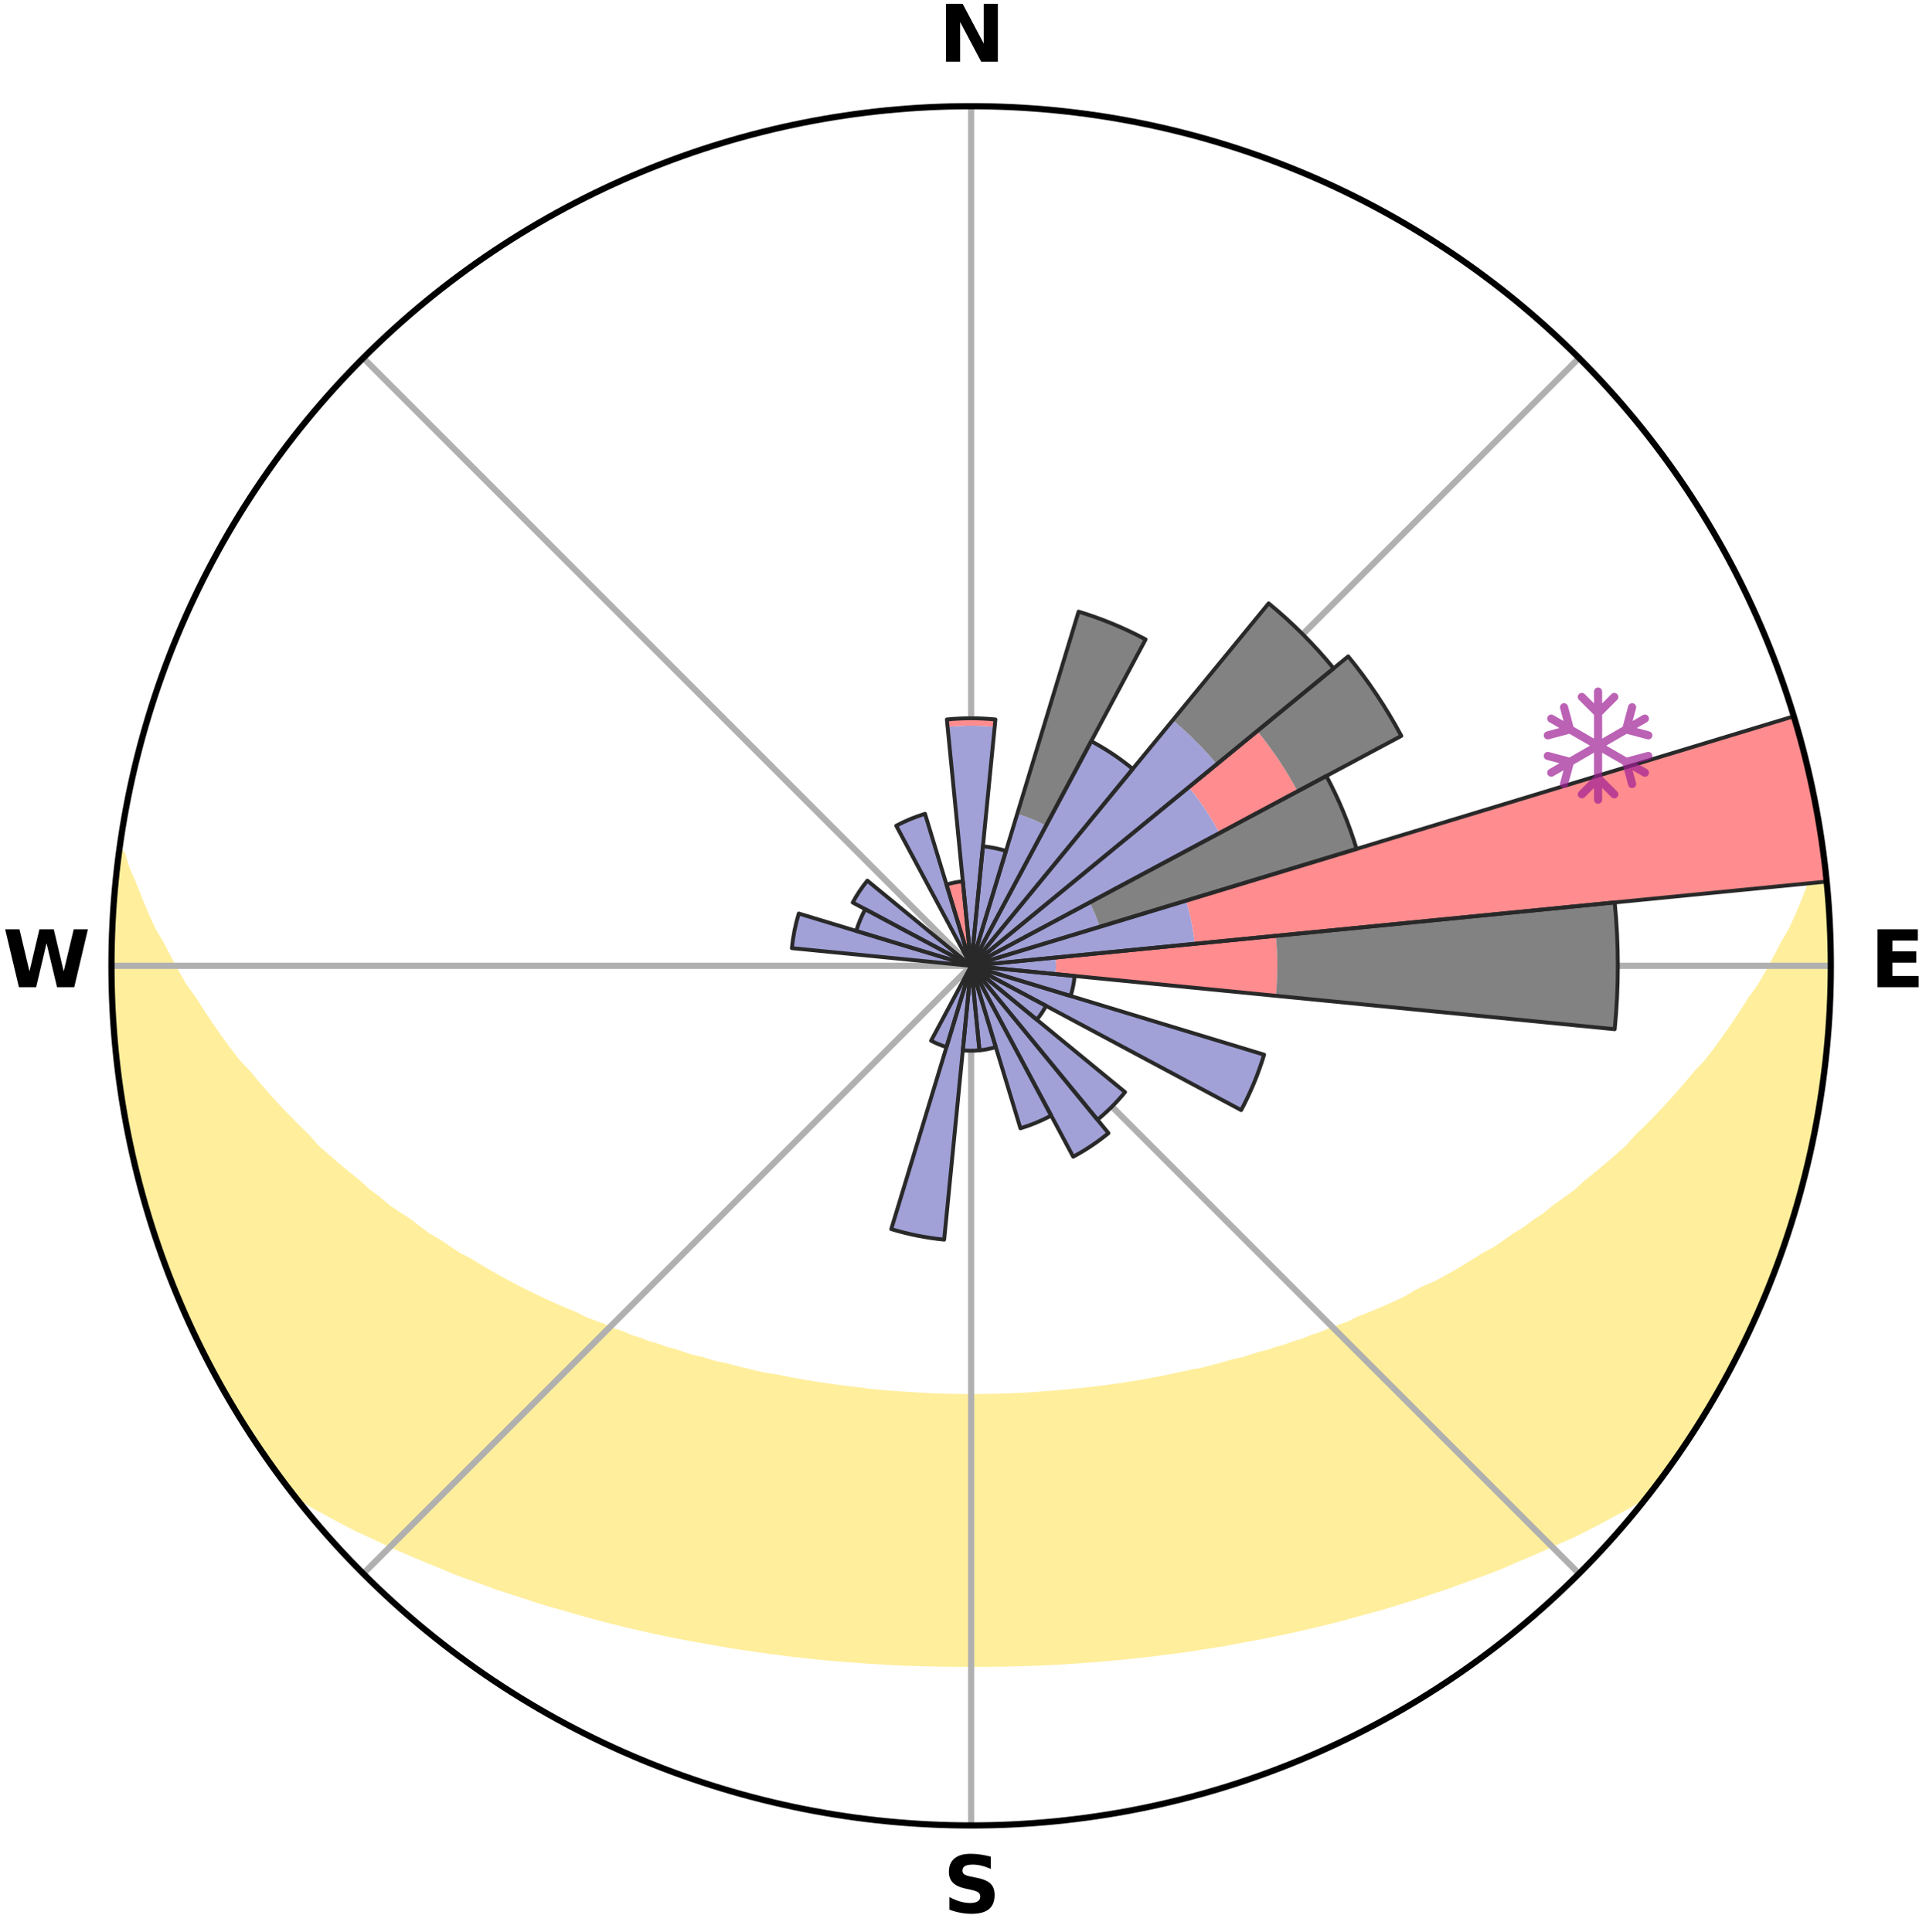 <?xml version="1.0" encoding="utf-8" standalone="no"?>
<!DOCTYPE svg PUBLIC "-//W3C//DTD SVG 1.1//EN"
  "http://www.w3.org/Graphics/SVG/1.1/DTD/svg11.dtd">
<svg xmlns:xlink="http://www.w3.org/1999/xlink" width="248.41pt" height="249.158pt" viewBox="0 0 248.41 249.158" xmlns="http://www.w3.org/2000/svg" version="1.1">
 <title>Ski Rose for Stożek</title>
 <defs>
  <style type="text/css">*{stroke-linejoin: round; stroke-linecap: butt}</style>
 </defs>
 <g id="figure_1">
  <g id="patch_1">
   <path d="M 0 249.158 
L 248.41 249.158 
L 248.41 0 
L 0 0 
z
" style="fill: #ffffff"/>
  </g>
  <g id="axes_1">
   <g id="patch_2">
    <path d="M 236.135 124.579 
C 236.135 110.018 233.267 95.599 227.695 82.147 
C 222.122 68.695 213.955 56.471 203.659 46.175 
C 193.363 35.879 181.139 27.711 167.687 22.139 
C 154.235 16.567 139.815 13.699 125.255 13.699 
C 110.694 13.699 96.275 16.567 82.823 22.139 
C 69.371 27.711 57.147 35.879 46.851 46.175 
C 36.555 56.471 28.387 68.695 22.815 82.147 
C 17.243 95.599 14.375 110.018 14.375 124.579 
C 14.375 139.14 17.243 153.559 22.815 167.011 
C 28.387 180.463 36.555 192.687 46.851 202.983 
C 57.147 213.279 69.371 221.447 82.823 227.019 
C 96.275 232.591 110.694 235.459 125.255 235.459 
C 139.815 235.459 154.235 232.591 167.687 227.019 
C 181.139 221.447 193.363 213.279 203.659 202.983 
C 213.955 192.687 222.122 180.463 227.695 167.011 
C 233.267 153.559 236.135 139.14 236.135 124.579 
M 125.255 124.579 
C 125.255 124.579 125.255 124.579 125.255 124.579 
C 125.255 124.579 125.255 124.579 125.255 124.579 
C 125.255 124.579 125.255 124.579 125.255 124.579 
C 125.255 124.579 125.255 124.579 125.255 124.579 
C 125.255 124.579 125.255 124.579 125.255 124.579 
C 125.255 124.579 125.255 124.579 125.255 124.579 
C 125.255 124.579 125.255 124.579 125.255 124.579 
C 125.255 124.579 125.255 124.579 125.255 124.579 
C 125.255 124.579 125.255 124.579 125.255 124.579 
C 125.255 124.579 125.255 124.579 125.255 124.579 
C 125.255 124.579 125.255 124.579 125.255 124.579 
C 125.255 124.579 125.255 124.579 125.255 124.579 
C 125.255 124.579 125.255 124.579 125.255 124.579 
C 125.255 124.579 125.255 124.579 125.255 124.579 
C 125.255 124.579 125.255 124.579 125.255 124.579 
C 125.255 124.579 125.255 124.579 125.255 124.579 
z
" style="fill: #ffffff"/>
   </g>
   <g id="PolyCollection_1">
    <defs>
     <path id="m337200aad7" d="M 235.129 -139.044 
L 235.129 -139.044 
L 234.512 -137.027 
L 233.64 -135.015 
L 232.879 -133.049 
L 232.063 -131.112 
L 231.2 -129.205 
L 230.1 -127.325 
L 229.154 -125.486 
L 228.172 -123.681 
L 227.156 -121.911 
L 225.911 -120.184 
L 224.833 -118.489 
L 223.726 -116.829 
L 222.593 -115.206 
L 221.434 -113.621 
L 220.251 -112.073 
L 218.85 -110.591 
L 217.624 -109.122 
L 216.377 -107.69 
L 215.112 -106.297 
L 213.83 -104.942 
L 212.531 -103.626 
L 211.218 -102.348 
L 210.076 -101.056 
L 208.735 -99.851 
L 207.382 -98.684 
L 206.02 -97.555 
L 204.65 -96.464 
L 203.446 -95.345 
L 202.059 -94.325 
L 200.667 -93.342 
L 199.438 -92.323 
L 198.037 -91.41 
L 196.796 -90.456 
L 195.389 -89.611 
L 194.139 -88.72 
L 192.885 -87.859 
L 191.477 -87.113 
L 190.219 -86.312 
L 188.96 -85.541 
L 187.699 -84.797 
L 186.439 -84.082 
L 185.178 -83.395 
L 183.787 -82.828 
L 182.533 -82.195 
L 181.407 -81.492 
L 180.155 -80.909 
L 178.907 -80.351 
L 177.664 -79.818 
L 176.425 -79.307 
L 175.192 -78.82 
L 174.07 -78.255 
L 172.846 -77.812 
L 171.629 -77.389 
L 170.513 -76.887 
L 169.308 -76.504 
L 168.198 -76.041 
L 167.006 -75.695 
L 165.902 -75.27 
L 164.724 -74.959 
L 163.629 -74.568 
L 162.467 -74.29 
L 161.381 -73.932 
L 160.298 -73.591 
L 159.158 -73.357 
L 158.085 -73.045 
L 157.016 -72.749 
L 155.951 -72.467 
L 154.89 -72.198 
L 153.788 -72.027 
L 152.739 -71.783 
L 151.693 -71.552 
L 150.652 -71.334 
L 149.614 -71.127 
L 148.581 -70.932 
L 147.553 -70.747 
L 146.528 -70.573 
L 145.508 -70.41 
L 144.492 -70.256 
L 143.479 -70.112 
L 142.471 -69.977 
L 141.466 -69.851 
L 140.465 -69.734 
L 139.467 -69.625 
L 138.473 -69.524 
L 137.481 -69.43 
L 136.493 -69.344 
L 135.507 -69.265 
L 134.523 -69.194 
L 133.546 -69.1 
L 132.566 -69.045 
L 131.588 -68.997 
L 130.611 -68.955 
L 129.635 -68.92 
L 128.661 -68.89 
L 127.687 -68.867 
L 126.714 -68.845 
L 125.741 -68.838 
L 124.768 -68.838 
L 123.796 -68.85 
L 122.822 -68.867 
L 121.849 -68.891 
L 120.874 -68.921 
L 119.899 -68.957 
L 118.925 -69.02 
L 117.947 -69.072 
L 116.968 -69.13 
L 115.987 -69.196 
L 115.003 -69.268 
L 114.018 -69.347 
L 113.029 -69.433 
L 112.038 -69.527 
L 111.056 -69.675 
L 110.06 -69.788 
L 109.061 -69.908 
L 108.058 -70.038 
L 107.052 -70.176 
L 106.042 -70.323 
L 105.028 -70.479 
L 104.01 -70.646 
L 102.988 -70.822 
L 101.962 -71.009 
L 100.932 -71.207 
L 99.898 -71.416 
L 98.82 -71.559 
L 97.775 -71.79 
L 96.725 -72.034 
L 95.671 -72.29 
L 94.613 -72.56 
L 93.552 -72.844 
L 92.429 -73.053 
L 91.357 -73.365 
L 90.281 -73.692 
L 89.135 -73.941 
L 88.049 -74.299 
L 86.961 -74.673 
L 85.793 -74.968 
L 84.695 -75.377 
L 83.513 -75.705 
L 82.408 -76.149 
L 81.211 -76.514 
L 80.1 -76.996 
L 78.892 -77.399 
L 77.776 -77.922 
L 76.556 -78.366 
L 75.33 -78.831 
L 74.209 -79.417 
L 72.975 -79.927 
L 71.735 -80.461 
L 70.492 -81.018 
L 69.244 -81.601 
L 67.994 -82.208 
L 66.74 -82.841 
L 65.485 -83.501 
L 64.229 -84.187 
L 62.972 -84.901 
L 61.716 -85.642 
L 60.461 -86.412 
L 59.057 -87.126 
L 57.803 -87.956 
L 56.553 -88.815 
L 55.148 -89.625 
L 53.905 -90.547 
L 52.667 -91.499 
L 51.27 -92.409 
L 49.875 -93.356 
L 48.657 -94.406 
L 47.274 -95.423 
L 46.074 -96.54 
L 44.707 -97.628 
L 43.349 -98.754 
L 42 -99.918 
L 40.663 -101.12 
L 39.524 -102.407 
L 38.214 -103.682 
L 36.919 -104.995 
L 35.639 -106.347 
L 34.377 -107.736 
L 33.134 -109.163 
L 31.911 -110.629 
L 30.514 -112.106 
L 29.334 -113.65 
L 28.177 -115.232 
L 27.046 -116.85 
L 25.942 -118.505 
L 24.867 -120.196 
L 23.624 -121.918 
L 22.61 -123.683 
L 21.63 -125.483 
L 20.685 -127.317 
L 19.585 -129.193 
L 18.721 -131.095 
L 17.904 -133.028 
L 17.139 -134.989 
L 16.258 -136.998 
L 15.632 -139.011 
L 15.465 -139.033 
L 15.465 -139.033 
L 15.138 -137.125 
L 14.92 -135.203 
L 14.735 -133.277 
L 14.582 -131.348 
L 14.556 -129.412 
L 14.469 -127.48 
L 14.414 -125.546 
L 14.487 -123.612 
L 14.425 -121.677 
L 14.539 -119.745 
L 14.711 -117.818 
L 14.747 -115.882 
L 14.952 -113.958 
L 15.221 -112.042 
L 15.355 -110.11 
L 15.648 -108.198 
L 16.012 -106.298 
L 16.244 -104.375 
L 16.624 -102.478 
L 17.082 -100.598 
L 17.465 -98.701 
L 17.986 -96.838 
L 18.432 -94.954 
L 19.015 -93.109 
L 19.523 -91.242 
L 20.109 -89.398 
L 20.784 -87.584 
L 21.428 -85.76 
L 22.164 -83.971 
L 22.828 -82.152 
L 23.625 -80.389 
L 24.394 -78.614 
L 25.252 -76.88 
L 26.044 -75.114 
L 26.913 -73.386 
L 27.821 -71.677 
L 28.771 -69.991 
L 29.787 -68.344 
L 30.748 -66.665 
L 31.77 -65.022 
L 32.83 -63.405 
L 33.886 -61.783 
L 34.996 -60.198 
L 36.128 -58.629 
L 37.293 -57.084 
L 39.016 -55.981 
L 40.761 -54.927 
L 42.575 -53.964 
L 44.351 -53.001 
L 46.134 -52.078 
L 47.976 -51.244 
L 49.766 -50.396 
L 51.556 -49.583 
L 53.346 -48.802 
L 55.133 -48.054 
L 56.917 -47.337 
L 58.654 -46.599 
L 60.431 -45.942 
L 62.203 -45.312 
L 63.934 -44.665 
L 65.696 -44.09 
L 67.451 -43.54 
L 69.164 -42.966 
L 70.877 -42.423 
L 72.612 -41.947 
L 74.311 -41.446 
L 76.007 -40.973 
L 77.695 -40.517 
L 79.381 -40.09 
L 81.057 -39.677 
L 82.732 -39.291 
L 84.397 -38.918 
L 86.059 -38.571 
L 87.712 -38.237 
L 89.362 -37.927 
L 91.004 -37.628 
L 92.642 -37.353 
L 94.262 -37.059 
L 95.888 -36.81 
L 97.51 -36.584 
L 99.118 -36.342 
L 100.728 -36.14 
L 102.329 -35.93 
L 103.932 -35.765 
L 105.526 -35.587 
L 107.12 -35.442 
L 108.707 -35.295 
L 110.295 -35.184 
L 111.877 -35.065 
L 113.458 -34.972 
L 115.035 -34.882 
L 116.611 -34.806 
L 118.186 -34.758 
L 119.758 -34.71 
L 121.33 -34.677 
L 122.9 -34.656 
L 124.47 -34.648 
L 126.04 -34.649 
L 127.61 -34.656 
L 129.18 -34.677 
L 130.751 -34.712 
L 132.324 -34.76 
L 133.899 -34.808 
L 135.474 -34.884 
L 137.053 -34.966 
L 138.632 -35.069 
L 140.214 -35.187 
L 141.802 -35.298 
L 143.389 -35.446 
L 144.983 -35.592 
L 146.576 -35.77 
L 148.18 -35.935 
L 149.78 -36.145 
L 151.39 -36.348 
L 153.008 -36.557 
L 154.62 -36.816 
L 156.245 -37.065 
L 157.879 -37.322 
L 159.503 -37.635 
L 161.144 -37.935 
L 162.794 -38.244 
L 164.447 -38.58 
L 166.109 -38.926 
L 167.774 -39.299 
L 169.448 -39.685 
L 171.124 -40.099 
L 172.81 -40.526 
L 174.497 -40.983 
L 176.194 -41.455 
L 177.922 -41.908 
L 179.626 -42.433 
L 181.339 -42.976 
L 183.088 -43.5 
L 184.806 -44.1 
L 186.567 -44.675 
L 188.299 -45.322 
L 190.071 -45.951 
L 191.848 -46.609 
L 193.629 -47.296 
L 195.367 -48.065 
L 197.154 -48.813 
L 198.944 -49.593 
L 200.734 -50.406 
L 202.577 -51.203 
L 204.365 -52.088 
L 206.148 -53.01 
L 207.924 -53.973 
L 209.738 -54.937 
L 211.483 -55.99 
L 213.206 -57.092 
L 214.384 -58.627 
L 215.518 -60.195 
L 216.618 -61.787 
L 217.677 -63.406 
L 218.762 -65.008 
L 219.742 -66.677 
L 220.737 -68.336 
L 221.671 -70.029 
L 222.691 -71.676 
L 223.577 -73.396 
L 224.484 -75.105 
L 225.271 -76.874 
L 226.09 -78.626 
L 226.92 -80.374 
L 227.637 -82.171 
L 228.409 -83.945 
L 229.078 -85.761 
L 229.656 -87.609 
L 230.314 -89.427 
L 230.96 -91.25 
L 231.564 -93.089 
L 231.967 -94.985 
L 232.485 -96.848 
L 232.957 -98.722 
L 233.395 -100.605 
L 233.796 -102.496 
L 234.156 -104.396 
L 234.484 -106.3 
L 234.766 -108.213 
L 235.175 -110.108 
L 235.396 -112.03 
L 235.563 -113.958 
L 235.692 -115.887 
L 235.806 -117.817 
L 235.862 -119.75 
L 236.075 -121.677 
L 236.06 -123.612 
L 236.009 -125.546 
L 236.094 -127.481 
L 236.001 -129.414 
L 235.848 -131.343 
L 235.688 -133.27 
L 235.614 -135.205 
L 235.388 -137.127 
L 235.129 -139.044 
z
" style="stroke: #ffee9c"/>
    </defs>
    <g clip-path="url(#p1c4805618d)">
     <use xlink:href="#m337200aad7" x="0" y="249.158" style="fill: #ffee9c; stroke: #ffee9c"/>
    </g>
   </g>
   <g id="matplotlib.axis_1">
    <g id="xtick_1">
     <g id="line2d_1">
      <path d="M 125.255 124.579 
L 125.255 13.699 
" clip-path="url(#p1c4805618d)" style="fill: none; stroke: #b0b0b0; stroke-width: 0.8; stroke-linecap: square"/>
     </g>
     <g id="text_1">
      <!-- N -->
      <g transform="translate(121.07 7.958) scale(0.1 -0.1)">
       <defs>
        <path id="DejaVuSans-Bold-4e" d="M 588 4666 
L 1931 4666 
L 3628 1466 
L 3628 4666 
L 4769 4666 
L 4769 0 
L 3425 0 
L 1728 3200 
L 1728 0 
L 588 0 
L 588 4666 
z
" transform="scale(0.016)"/>
       </defs>
       <use xlink:href="#DejaVuSans-Bold-4e"/>
      </g>
     </g>
    </g>
    <g id="xtick_2">
     <g id="line2d_2">
      <path d="M 125.255 124.579 
L 203.659 46.175 
" clip-path="url(#p1c4805618d)" style="fill: none; stroke: #b0b0b0; stroke-width: 0.8; stroke-linecap: square"/>
     </g>
    </g>
    <g id="xtick_3">
     <g id="line2d_3">
      <path d="M 125.255 124.579 
L 236.135 124.579 
" clip-path="url(#p1c4805618d)" style="fill: none; stroke: #b0b0b0; stroke-width: 0.8; stroke-linecap: square"/>
     </g>
     <g id="text_2">
      <!-- E -->
      <g transform="translate(241.219 127.338) scale(0.1 -0.1)">
       <defs>
        <path id="DejaVuSans-Bold-45" d="M 588 4666 
L 3834 4666 
L 3834 3756 
L 1791 3756 
L 1791 2888 
L 3713 2888 
L 3713 1978 
L 1791 1978 
L 1791 909 
L 3903 909 
L 3903 0 
L 588 0 
L 588 4666 
z
" transform="scale(0.016)"/>
       </defs>
       <use xlink:href="#DejaVuSans-Bold-45"/>
      </g>
     </g>
    </g>
    <g id="xtick_4">
     <g id="line2d_4">
      <path d="M 125.255 124.579 
L 203.659 202.983 
" clip-path="url(#p1c4805618d)" style="fill: none; stroke: #b0b0b0; stroke-width: 0.8; stroke-linecap: square"/>
     </g>
    </g>
    <g id="xtick_5">
     <g id="line2d_5">
      <path d="M 125.255 124.579 
L 125.255 235.459 
" clip-path="url(#p1c4805618d)" style="fill: none; stroke: #b0b0b0; stroke-width: 0.8; stroke-linecap: square"/>
     </g>
     <g id="text_3">
      <!-- S -->
      <g transform="translate(121.654 246.718) scale(0.1 -0.1)">
       <defs>
        <path id="DejaVuSans-Bold-53" d="M 3834 4519 
L 3834 3531 
Q 3450 3703 3084 3790 
Q 2719 3878 2394 3878 
Q 1963 3878 1756 3759 
Q 1550 3641 1550 3391 
Q 1550 3203 1689 3098 
Q 1828 2994 2194 2919 
L 2706 2816 
Q 3484 2659 3812 2340 
Q 4141 2022 4141 1434 
Q 4141 663 3683 286 
Q 3225 -91 2284 -91 
Q 1841 -91 1394 -6 
Q 947 78 500 244 
L 500 1259 
Q 947 1022 1364 901 
Q 1781 781 2169 781 
Q 2563 781 2772 912 
Q 2981 1044 2981 1288 
Q 2981 1506 2839 1625 
Q 2697 1744 2272 1838 
L 1806 1941 
Q 1106 2091 782 2419 
Q 459 2747 459 3303 
Q 459 4000 909 4375 
Q 1359 4750 2203 4750 
Q 2588 4750 2994 4692 
Q 3400 4634 3834 4519 
z
" transform="scale(0.016)"/>
       </defs>
       <use xlink:href="#DejaVuSans-Bold-53"/>
      </g>
     </g>
    </g>
    <g id="xtick_6">
     <g id="line2d_6">
      <path d="M 125.255 124.579 
L 46.851 202.983 
" clip-path="url(#p1c4805618d)" style="fill: none; stroke: #b0b0b0; stroke-width: 0.8; stroke-linecap: square"/>
     </g>
    </g>
    <g id="xtick_7">
     <g id="line2d_7">
      <path d="M 125.255 124.579 
L 14.375 124.579 
" clip-path="url(#p1c4805618d)" style="fill: none; stroke: #b0b0b0; stroke-width: 0.8; stroke-linecap: square"/>
     </g>
     <g id="text_4">
      <!-- W -->
      <g transform="translate(0.36 127.338) scale(0.1 -0.1)">
       <defs>
        <path id="DejaVuSans-Bold-57" d="M 191 4666 
L 1344 4666 
L 2150 1275 
L 2950 4666 
L 4109 4666 
L 4909 1275 
L 5716 4666 
L 6859 4666 
L 5759 0 
L 4372 0 
L 3525 3547 
L 2688 0 
L 1300 0 
L 191 4666 
z
" transform="scale(0.016)"/>
       </defs>
       <use xlink:href="#DejaVuSans-Bold-57"/>
      </g>
     </g>
    </g>
    <g id="xtick_8">
     <g id="line2d_8">
      <path d="M 125.255 124.579 
L 46.851 46.175 
" clip-path="url(#p1c4805618d)" style="fill: none; stroke: #b0b0b0; stroke-width: 0.8; stroke-linecap: square"/>
     </g>
    </g>
   </g>
   <g id="matplotlib.axis_2"/>
   <g id="patch_3">
    <path d="M 125.255 124.579 
C 125.255 124.579 125.255 124.579 125.255 124.579 
C 125.255 124.579 125.255 124.579 125.255 124.579 
L 125.255 124.579 
C 125.255 124.579 125.255 124.579 125.255 124.579 
C 125.255 124.579 125.255 124.579 125.255 124.579 
z
" clip-path="url(#p1c4805618d)" style="fill: #d9d9d9"/>
   </g>
   <g id="patch_4">
    <path d="M 125.255 124.579 
C 125.255 124.579 125.255 124.579 125.255 124.579 
C 125.255 124.579 125.255 124.579 125.255 124.579 
L 125.255 124.579 
C 125.255 124.579 125.255 124.579 125.255 124.579 
C 125.255 124.579 125.255 124.579 125.255 124.579 
z
" clip-path="url(#p1c4805618d)" style="fill: #d9d9d9"/>
   </g>
   <g id="patch_5">
    <path d="M 125.255 124.579 
C 125.255 124.579 125.255 124.579 125.255 124.579 
C 125.255 124.579 125.255 124.579 125.255 124.579 
L 125.255 124.579 
C 125.255 124.579 125.255 124.579 125.255 124.579 
C 125.255 124.579 125.255 124.579 125.255 124.579 
z
" clip-path="url(#p1c4805618d)" style="fill: #d9d9d9"/>
   </g>
   <g id="patch_6">
    <path d="M 125.255 124.579 
C 125.255 124.579 125.255 124.579 125.255 124.579 
C 125.255 124.579 125.255 124.579 125.255 124.579 
L 125.255 124.579 
C 125.255 124.579 125.255 124.579 125.255 124.579 
C 125.255 124.579 125.255 124.579 125.255 124.579 
z
" clip-path="url(#p1c4805618d)" style="fill: #d9d9d9"/>
   </g>
   <g id="patch_7">
    <path d="M 125.255 124.579 
C 125.255 124.579 125.255 124.579 125.255 124.579 
C 125.255 124.579 125.255 124.579 125.255 124.579 
L 125.255 124.579 
C 125.255 124.579 125.255 124.579 125.255 124.579 
C 125.255 124.579 125.255 124.579 125.255 124.579 
z
" clip-path="url(#p1c4805618d)" style="fill: #d9d9d9"/>
   </g>
   <g id="patch_8">
    <path d="M 125.255 124.579 
C 125.255 124.579 125.255 124.579 125.255 124.579 
C 125.255 124.579 125.255 124.579 125.255 124.579 
L 125.255 124.579 
C 125.255 124.579 125.255 124.579 125.255 124.579 
C 125.255 124.579 125.255 124.579 125.255 124.579 
z
" clip-path="url(#p1c4805618d)" style="fill: #d9d9d9"/>
   </g>
   <g id="patch_9">
    <path d="M 125.255 124.579 
C 125.255 124.579 125.255 124.579 125.255 124.579 
C 125.255 124.579 125.255 124.579 125.255 124.579 
L 125.255 124.579 
C 125.255 124.579 125.255 124.579 125.255 124.579 
C 125.255 124.579 125.255 124.579 125.255 124.579 
z
" clip-path="url(#p1c4805618d)" style="fill: #d9d9d9"/>
   </g>
   <g id="patch_10">
    <path d="M 125.255 124.579 
C 125.255 124.579 125.255 124.579 125.255 124.579 
C 125.255 124.579 125.255 124.579 125.255 124.579 
L 125.255 124.579 
C 125.255 124.579 125.255 124.579 125.255 124.579 
C 125.255 124.579 125.255 124.579 125.255 124.579 
z
" clip-path="url(#p1c4805618d)" style="fill: #d9d9d9"/>
   </g>
   <g id="patch_11">
    <path d="M 125.255 124.579 
C 125.255 124.579 125.255 124.579 125.255 124.579 
C 125.255 124.579 125.255 124.579 125.255 124.579 
L 125.255 124.579 
C 125.255 124.579 125.255 124.579 125.255 124.579 
C 125.255 124.579 125.255 124.579 125.255 124.579 
z
" clip-path="url(#p1c4805618d)" style="fill: #d9d9d9"/>
   </g>
   <g id="patch_12">
    <path d="M 125.255 124.579 
C 125.255 124.579 125.255 124.579 125.255 124.579 
C 125.255 124.579 125.255 124.579 125.255 124.579 
L 125.255 124.579 
C 125.255 124.579 125.255 124.579 125.255 124.579 
C 125.255 124.579 125.255 124.579 125.255 124.579 
z
" clip-path="url(#p1c4805618d)" style="fill: #d9d9d9"/>
   </g>
   <g id="patch_13">
    <path d="M 125.255 124.579 
C 125.255 124.579 125.255 124.579 125.255 124.579 
C 125.255 124.579 125.255 124.579 125.255 124.579 
L 125.255 124.579 
C 125.255 124.579 125.255 124.579 125.255 124.579 
C 125.255 124.579 125.255 124.579 125.255 124.579 
z
" clip-path="url(#p1c4805618d)" style="fill: #d9d9d9"/>
   </g>
   <g id="patch_14">
    <path d="M 125.255 124.579 
C 125.255 124.579 125.255 124.579 125.255 124.579 
C 125.255 124.579 125.255 124.579 125.255 124.579 
L 125.255 124.579 
C 125.255 124.579 125.255 124.579 125.255 124.579 
C 125.255 124.579 125.255 124.579 125.255 124.579 
z
" clip-path="url(#p1c4805618d)" style="fill: #d9d9d9"/>
   </g>
   <g id="patch_15">
    <path d="M 125.255 124.579 
C 125.255 124.579 125.255 124.579 125.255 124.579 
C 125.255 124.579 125.255 124.579 125.255 124.579 
L 125.255 124.579 
C 125.255 124.579 125.255 124.579 125.255 124.579 
C 125.255 124.579 125.255 124.579 125.255 124.579 
z
" clip-path="url(#p1c4805618d)" style="fill: #d9d9d9"/>
   </g>
   <g id="patch_16">
    <path d="M 125.255 124.579 
C 125.255 124.579 125.255 124.579 125.255 124.579 
C 125.255 124.579 125.255 124.579 125.255 124.579 
L 125.255 124.579 
C 125.255 124.579 125.255 124.579 125.255 124.579 
C 125.255 124.579 125.255 124.579 125.255 124.579 
z
" clip-path="url(#p1c4805618d)" style="fill: #d9d9d9"/>
   </g>
   <g id="patch_17">
    <path d="M 125.255 124.579 
C 125.255 124.579 125.255 124.579 125.255 124.579 
C 125.255 124.579 125.255 124.579 125.255 124.579 
L 125.255 124.579 
C 125.255 124.579 125.255 124.579 125.255 124.579 
C 125.255 124.579 125.255 124.579 125.255 124.579 
z
" clip-path="url(#p1c4805618d)" style="fill: #d9d9d9"/>
   </g>
   <g id="patch_18">
    <path d="M 125.255 124.579 
C 125.255 124.579 125.255 124.579 125.255 124.579 
C 125.255 124.579 125.255 124.579 125.255 124.579 
L 125.255 124.579 
C 125.255 124.579 125.255 124.579 125.255 124.579 
C 125.255 124.579 125.255 124.579 125.255 124.579 
z
" clip-path="url(#p1c4805618d)" style="fill: #d9d9d9"/>
   </g>
   <g id="patch_19">
    <path d="M 125.255 124.579 
C 125.255 124.579 125.255 124.579 125.255 124.579 
C 125.255 124.579 125.255 124.579 125.255 124.579 
L 125.255 124.579 
C 125.255 124.579 125.255 124.579 125.255 124.579 
C 125.255 124.579 125.255 124.579 125.255 124.579 
z
" clip-path="url(#p1c4805618d)" style="fill: #d9d9d9"/>
   </g>
   <g id="patch_20">
    <path d="M 125.255 124.579 
C 125.255 124.579 125.255 124.579 125.255 124.579 
C 125.255 124.579 125.255 124.579 125.255 124.579 
L 125.255 124.579 
C 125.255 124.579 125.255 124.579 125.255 124.579 
C 125.255 124.579 125.255 124.579 125.255 124.579 
z
" clip-path="url(#p1c4805618d)" style="fill: #d9d9d9"/>
   </g>
   <g id="patch_21">
    <path d="M 125.255 124.579 
C 125.255 124.579 125.255 124.579 125.255 124.579 
C 125.255 124.579 125.255 124.579 125.255 124.579 
L 125.255 124.579 
C 125.255 124.579 125.255 124.579 125.255 124.579 
C 125.255 124.579 125.255 124.579 125.255 124.579 
z
" clip-path="url(#p1c4805618d)" style="fill: #d9d9d9"/>
   </g>
   <g id="patch_22">
    <path d="M 125.255 124.579 
C 125.255 124.579 125.255 124.579 125.255 124.579 
C 125.255 124.579 125.255 124.579 125.255 124.579 
L 125.255 124.579 
C 125.255 124.579 125.255 124.579 125.255 124.579 
C 125.255 124.579 125.255 124.579 125.255 124.579 
z
" clip-path="url(#p1c4805618d)" style="fill: #d9d9d9"/>
   </g>
   <g id="patch_23">
    <path d="M 125.255 124.579 
C 125.255 124.579 125.255 124.579 125.255 124.579 
C 125.255 124.579 125.255 124.579 125.255 124.579 
L 125.255 124.579 
C 125.255 124.579 125.255 124.579 125.255 124.579 
C 125.255 124.579 125.255 124.579 125.255 124.579 
z
" clip-path="url(#p1c4805618d)" style="fill: #d9d9d9"/>
   </g>
   <g id="patch_24">
    <path d="M 125.255 124.579 
C 125.255 124.579 125.255 124.579 125.255 124.579 
C 125.255 124.579 125.255 124.579 125.255 124.579 
L 125.255 124.579 
C 125.255 124.579 125.255 124.579 125.255 124.579 
C 125.255 124.579 125.255 124.579 125.255 124.579 
z
" clip-path="url(#p1c4805618d)" style="fill: #d9d9d9"/>
   </g>
   <g id="patch_25">
    <path d="M 125.255 124.579 
C 125.255 124.579 125.255 124.579 125.255 124.579 
C 125.255 124.579 125.255 124.579 125.255 124.579 
L 125.255 124.579 
C 125.255 124.579 125.255 124.579 125.255 124.579 
C 125.255 124.579 125.255 124.579 125.255 124.579 
z
" clip-path="url(#p1c4805618d)" style="fill: #d9d9d9"/>
   </g>
   <g id="patch_26">
    <path d="M 125.255 124.579 
C 125.255 124.579 125.255 124.579 125.255 124.579 
C 125.255 124.579 125.255 124.579 125.255 124.579 
L 125.255 124.579 
C 125.255 124.579 125.255 124.579 125.255 124.579 
C 125.255 124.579 125.255 124.579 125.255 124.579 
z
" clip-path="url(#p1c4805618d)" style="fill: #d9d9d9"/>
   </g>
   <g id="patch_27">
    <path d="M 125.255 124.579 
C 125.255 124.579 125.255 124.579 125.255 124.579 
C 125.255 124.579 125.255 124.579 125.255 124.579 
L 125.255 124.579 
C 125.255 124.579 125.255 124.579 125.255 124.579 
C 125.255 124.579 125.255 124.579 125.255 124.579 
z
" clip-path="url(#p1c4805618d)" style="fill: #d9d9d9"/>
   </g>
   <g id="patch_28">
    <path d="M 125.255 124.579 
C 125.255 124.579 125.255 124.579 125.255 124.579 
C 125.255 124.579 125.255 124.579 125.255 124.579 
L 125.255 124.579 
C 125.255 124.579 125.255 124.579 125.255 124.579 
C 125.255 124.579 125.255 124.579 125.255 124.579 
z
" clip-path="url(#p1c4805618d)" style="fill: #d9d9d9"/>
   </g>
   <g id="patch_29">
    <path d="M 125.255 124.579 
C 125.255 124.579 125.255 124.579 125.255 124.579 
C 125.255 124.579 125.255 124.579 125.255 124.579 
L 125.255 124.579 
C 125.255 124.579 125.255 124.579 125.255 124.579 
C 125.255 124.579 125.255 124.579 125.255 124.579 
z
" clip-path="url(#p1c4805618d)" style="fill: #d9d9d9"/>
   </g>
   <g id="patch_30">
    <path d="M 125.255 124.579 
C 125.255 124.579 125.255 124.579 125.255 124.579 
C 125.255 124.579 125.255 124.579 125.255 124.579 
L 125.255 124.579 
C 125.255 124.579 125.255 124.579 125.255 124.579 
C 125.255 124.579 125.255 124.579 125.255 124.579 
z
" clip-path="url(#p1c4805618d)" style="fill: #d9d9d9"/>
   </g>
   <g id="patch_31">
    <path d="M 125.255 124.579 
C 125.255 124.579 125.255 124.579 125.255 124.579 
C 125.255 124.579 125.255 124.579 125.255 124.579 
L 125.255 124.579 
C 125.255 124.579 125.255 124.579 125.255 124.579 
C 125.255 124.579 125.255 124.579 125.255 124.579 
z
" clip-path="url(#p1c4805618d)" style="fill: #d9d9d9"/>
   </g>
   <g id="patch_32">
    <path d="M 125.255 124.579 
C 125.255 124.579 125.255 124.579 125.255 124.579 
C 125.255 124.579 125.255 124.579 125.255 124.579 
L 125.255 124.579 
C 125.255 124.579 125.255 124.579 125.255 124.579 
C 125.255 124.579 125.255 124.579 125.255 124.579 
z
" clip-path="url(#p1c4805618d)" style="fill: #d9d9d9"/>
   </g>
   <g id="patch_33">
    <path d="M 125.255 124.579 
C 125.255 124.579 125.255 124.579 125.255 124.579 
C 125.255 124.579 125.255 124.579 125.255 124.579 
L 125.255 124.579 
C 125.255 124.579 125.255 124.579 125.255 124.579 
C 125.255 124.579 125.255 124.579 125.255 124.579 
z
" clip-path="url(#p1c4805618d)" style="fill: #d9d9d9"/>
   </g>
   <g id="patch_34">
    <path d="M 125.255 124.579 
C 125.255 124.579 125.255 124.579 125.255 124.579 
C 125.255 124.579 125.255 124.579 125.255 124.579 
L 125.255 124.579 
C 125.255 124.579 125.255 124.579 125.255 124.579 
C 125.255 124.579 125.255 124.579 125.255 124.579 
z
" clip-path="url(#p1c4805618d)" style="fill: #d9d9d9"/>
   </g>
   <g id="patch_35">
    <path d="M 125.255 124.579 
C 125.255 124.579 125.255 124.579 125.255 124.579 
C 125.255 124.579 125.255 124.579 125.255 124.579 
L 128.291 93.751 
C 127.282 93.652 126.269 93.602 125.255 93.602 
C 124.241 93.602 123.228 93.652 122.219 93.751 
z
" clip-path="url(#p1c4805618d)" style="fill: #a1a1d8"/>
   </g>
   <g id="patch_36">
    <path d="M 125.255 124.579 
C 125.255 124.579 125.255 124.579 125.255 124.579 
C 125.255 124.579 125.255 124.579 125.255 124.579 
L 129.751 109.758 
C 129.266 109.61 128.774 109.487 128.276 109.388 
C 127.779 109.289 127.277 109.215 126.773 109.165 
z
" clip-path="url(#p1c4805618d)" style="fill: #a1a1d8"/>
   </g>
   <g id="patch_37">
    <path d="M 125.255 124.579 
C 125.255 124.579 125.255 124.579 125.255 124.579 
C 125.255 124.579 125.255 124.579 125.255 124.579 
L 134.913 106.509 
C 134.322 106.193 133.715 105.906 133.096 105.649 
C 132.476 105.393 131.844 105.167 131.203 104.972 
z
" clip-path="url(#p1c4805618d)" style="fill: #a1a1d8"/>
   </g>
   <g id="patch_38">
    <path d="M 125.255 124.579 
C 125.255 124.579 125.255 124.579 125.255 124.579 
C 125.255 124.579 125.255 124.579 125.255 124.579 
L 146.098 99.181 
C 145.267 98.499 144.403 97.858 143.509 97.26 
C 142.614 96.663 141.691 96.11 140.743 95.603 
z
" clip-path="url(#p1c4805618d)" style="fill: #a1a1d8"/>
   </g>
   <g id="patch_39">
    <path d="M 125.255 124.579 
C 125.255 124.579 125.255 124.579 125.255 124.579 
C 125.255 124.579 125.255 124.579 125.255 124.579 
L 156.932 98.583 
C 156.081 97.546 155.179 96.551 154.231 95.603 
C 153.283 94.655 152.288 93.753 151.251 92.902 
z
" clip-path="url(#p1c4805618d)" style="fill: #a1a1d8"/>
   </g>
   <g id="patch_40">
    <path d="M 125.255 124.579 
C 125.255 124.579 125.255 124.579 125.255 124.579 
C 125.255 124.579 125.255 124.579 125.255 124.579 
L 157.289 107.456 
C 156.729 106.408 156.117 105.387 155.457 104.399 
C 154.796 103.41 154.088 102.455 153.333 101.536 
z
" clip-path="url(#p1c4805618d)" style="fill: #a1a1d8"/>
   </g>
   <g id="patch_41">
    <path d="M 125.255 124.579 
C 125.255 124.579 125.255 124.579 125.255 124.579 
C 125.255 124.579 125.255 124.579 125.255 124.579 
L 141.826 119.552 
C 141.661 119.01 141.47 118.476 141.253 117.952 
C 141.036 117.429 140.794 116.916 140.527 116.416 
z
" clip-path="url(#p1c4805618d)" style="fill: #a1a1d8"/>
   </g>
   <g id="patch_42">
    <path d="M 125.255 124.579 
C 125.255 124.579 125.255 124.579 125.255 124.579 
C 125.255 124.579 125.255 124.579 125.255 124.579 
L 154.091 121.739 
C 153.998 120.795 153.859 119.856 153.674 118.926 
C 153.489 117.996 153.259 117.075 152.983 116.168 
z
" clip-path="url(#p1c4805618d)" style="fill: #a1a1d8"/>
   </g>
   <g id="patch_43">
    <path d="M 125.255 124.579 
C 125.255 124.579 125.255 124.579 125.255 124.579 
C 125.255 124.579 125.255 124.579 125.255 124.579 
L 136.154 125.653 
C 136.189 125.296 136.207 124.938 136.207 124.579 
C 136.207 124.221 136.189 123.862 136.154 123.506 
z
" clip-path="url(#p1c4805618d)" style="fill: #a1a1d8"/>
   </g>
   <g id="patch_44">
    <path d="M 125.255 124.579 
C 125.255 124.579 125.255 124.579 125.255 124.579 
C 125.255 124.579 125.255 124.579 125.255 124.579 
L 138.091 128.473 
C 138.218 128.053 138.325 127.626 138.41 127.196 
C 138.496 126.765 138.561 126.331 138.604 125.894 
z
" clip-path="url(#p1c4805618d)" style="fill: #a1a1d8"/>
   </g>
   <g id="patch_45">
    <path d="M 125.255 124.579 
C 125.255 124.579 125.255 124.579 125.255 124.579 
C 125.255 124.579 125.255 124.579 125.255 124.579 
L 160.08 143.193 
C 160.689 142.054 161.242 140.885 161.737 139.69 
C 162.231 138.496 162.667 137.279 163.042 136.042 
z
" clip-path="url(#p1c4805618d)" style="fill: #a1a1d8"/>
   </g>
   <g id="patch_46">
    <path d="M 125.255 124.579 
C 125.255 124.579 125.255 124.579 125.255 124.579 
C 125.255 124.579 125.255 124.579 125.255 124.579 
L 133.721 131.527 
C 133.948 131.25 134.162 130.962 134.361 130.664 
C 134.56 130.366 134.745 130.058 134.914 129.742 
z
" clip-path="url(#p1c4805618d)" style="fill: #a1a1d8"/>
   </g>
   <g id="patch_47">
    <path d="M 125.255 124.579 
C 125.255 124.579 125.255 124.579 125.255 124.579 
C 125.255 124.579 125.255 124.579 125.255 124.579 
L 141.549 144.434 
C 142.199 143.9 142.822 143.335 143.417 142.741 
C 144.011 142.146 144.576 141.523 145.109 140.873 
z
" clip-path="url(#p1c4805618d)" style="fill: #a1a1d8"/>
   </g>
   <g id="patch_48">
    <path d="M 125.255 124.579 
C 125.255 124.579 125.255 124.579 125.255 124.579 
C 125.255 124.579 125.255 124.579 125.255 124.579 
L 138.417 149.204 
C 139.223 148.773 140.008 148.303 140.768 147.795 
C 141.527 147.288 142.262 146.743 142.968 146.163 
z
" clip-path="url(#p1c4805618d)" style="fill: #a1a1d8"/>
   </g>
   <g id="patch_49">
    <path d="M 125.255 124.579 
C 125.255 124.579 125.255 124.579 125.255 124.579 
C 125.255 124.579 125.255 124.579 125.255 124.579 
L 131.613 145.54 
C 132.299 145.332 132.975 145.09 133.637 144.816 
C 134.299 144.541 134.948 144.235 135.58 143.897 
z
" clip-path="url(#p1c4805618d)" style="fill: #a1a1d8"/>
   </g>
   <g id="patch_50">
    <path d="M 125.255 124.579 
C 125.255 124.579 125.255 124.579 125.255 124.579 
C 125.255 124.579 125.255 124.579 125.255 124.579 
L 126.328 135.478 
C 126.685 135.443 127.04 135.391 127.391 135.321 
C 127.743 135.251 128.091 135.163 128.434 135.059 
z
" clip-path="url(#p1c4805618d)" style="fill: #a1a1d8"/>
   </g>
   <g id="patch_51">
    <path d="M 125.255 124.579 
C 125.255 124.579 125.255 124.579 125.255 124.579 
C 125.255 124.579 125.255 124.579 125.255 124.579 
L 124.181 135.478 
C 124.538 135.513 124.896 135.531 125.255 135.531 
C 125.613 135.531 125.972 135.513 126.328 135.478 
z
" clip-path="url(#p1c4805618d)" style="fill: #a1a1d8"/>
   </g>
   <g id="patch_52">
    <path d="M 125.255 124.579 
C 125.255 124.579 125.255 124.579 125.255 124.579 
C 125.255 124.579 125.255 124.579 125.255 124.579 
L 114.953 158.539 
C 116.065 158.876 117.192 159.159 118.331 159.386 
C 119.471 159.612 120.62 159.783 121.776 159.897 
z
" clip-path="url(#p1c4805618d)" style="fill: #a1a1d8"/>
   </g>
   <g id="patch_53">
    <path d="M 125.255 124.579 
C 125.255 124.579 125.255 124.579 125.255 124.579 
C 125.255 124.579 125.255 124.579 125.255 124.579 
L 120.092 134.238 
C 120.408 134.407 120.733 134.56 121.064 134.697 
C 121.395 134.835 121.733 134.955 122.076 135.059 
z
" clip-path="url(#p1c4805618d)" style="fill: #a1a1d8"/>
   </g>
   <g id="patch_54">
    <path d="M 125.255 124.579 
C 125.255 124.579 125.255 124.579 125.255 124.579 
C 125.255 124.579 125.255 124.579 125.255 124.579 
L 125.255 124.579 
C 125.255 124.579 125.255 124.579 125.255 124.579 
C 125.255 124.579 125.255 124.579 125.255 124.579 
z
" clip-path="url(#p1c4805618d)" style="fill: #a1a1d8"/>
   </g>
   <g id="patch_55">
    <path d="M 125.255 124.579 
C 125.255 124.579 125.255 124.579 125.255 124.579 
C 125.255 124.579 125.255 124.579 125.255 124.579 
L 125.255 124.579 
C 125.255 124.579 125.255 124.579 125.255 124.579 
C 125.255 124.579 125.255 124.579 125.255 124.579 
z
" clip-path="url(#p1c4805618d)" style="fill: #a1a1d8"/>
   </g>
   <g id="patch_56">
    <path d="M 125.255 124.579 
C 125.255 124.579 125.255 124.579 125.255 124.579 
C 125.255 124.579 125.255 124.579 125.255 124.579 
L 125.255 124.579 
C 125.255 124.579 125.255 124.579 125.255 124.579 
C 125.255 124.579 125.255 124.579 125.255 124.579 
z
" clip-path="url(#p1c4805618d)" style="fill: #a1a1d8"/>
   </g>
   <g id="patch_57">
    <path d="M 125.255 124.579 
C 125.255 124.579 125.255 124.579 125.255 124.579 
C 125.255 124.579 125.255 124.579 125.255 124.579 
L 125.255 124.579 
C 125.255 124.579 125.255 124.579 125.255 124.579 
C 125.255 124.579 125.255 124.579 125.255 124.579 
z
" clip-path="url(#p1c4805618d)" style="fill: #a1a1d8"/>
   </g>
   <g id="patch_58">
    <path d="M 125.255 124.579 
C 125.255 124.579 125.255 124.579 125.255 124.579 
C 125.255 124.579 125.255 124.579 125.255 124.579 
L 125.255 124.579 
C 125.255 124.579 125.255 124.579 125.255 124.579 
C 125.255 124.579 125.255 124.579 125.255 124.579 
z
" clip-path="url(#p1c4805618d)" style="fill: #a1a1d8"/>
   </g>
   <g id="patch_59">
    <path d="M 125.255 124.579 
C 125.255 124.579 125.255 124.579 125.255 124.579 
C 125.255 124.579 125.255 124.579 125.255 124.579 
L 125.255 124.579 
C 125.255 124.579 125.255 124.579 125.255 124.579 
C 125.255 124.579 125.255 124.579 125.255 124.579 
z
" clip-path="url(#p1c4805618d)" style="fill: #a1a1d8"/>
   </g>
   <g id="patch_60">
    <path d="M 125.255 124.579 
C 125.255 124.579 125.255 124.579 125.255 124.579 
C 125.255 124.579 125.255 124.579 125.255 124.579 
L 103.023 117.835 
C 102.802 118.563 102.617 119.301 102.469 120.047 
C 102.32 120.792 102.209 121.545 102.134 122.302 
z
" clip-path="url(#p1c4805618d)" style="fill: #a1a1d8"/>
   </g>
   <g id="patch_61">
    <path d="M 125.255 124.579 
C 125.255 124.579 125.255 124.579 125.255 124.579 
C 125.255 124.579 125.255 124.579 125.255 124.579 
L 111.595 117.278 
C 111.356 117.725 111.139 118.184 110.945 118.652 
C 110.751 119.12 110.581 119.598 110.433 120.083 
z
" clip-path="url(#p1c4805618d)" style="fill: #a1a1d8"/>
   </g>
   <g id="patch_62">
    <path d="M 125.255 124.579 
C 125.255 124.579 125.255 124.579 125.255 124.579 
C 125.255 124.579 125.255 124.579 125.255 124.579 
L 111.869 113.594 
C 111.509 114.032 111.172 114.487 110.857 114.959 
C 110.542 115.43 110.25 115.916 109.983 116.416 
z
" clip-path="url(#p1c4805618d)" style="fill: #a1a1d8"/>
   </g>
   <g id="patch_63">
    <path d="M 125.255 124.579 
C 125.255 124.579 125.255 124.579 125.255 124.579 
C 125.255 124.579 125.255 124.579 125.255 124.579 
L 125.255 124.579 
C 125.255 124.579 125.255 124.579 125.255 124.579 
C 125.255 124.579 125.255 124.579 125.255 124.579 
z
" clip-path="url(#p1c4805618d)" style="fill: #a1a1d8"/>
   </g>
   <g id="patch_64">
    <path d="M 125.255 124.579 
C 125.255 124.579 125.255 124.579 125.255 124.579 
C 125.255 124.579 125.255 124.579 125.255 124.579 
L 125.255 124.579 
C 125.255 124.579 125.255 124.579 125.255 124.579 
C 125.255 124.579 125.255 124.579 125.255 124.579 
z
" clip-path="url(#p1c4805618d)" style="fill: #a1a1d8"/>
   </g>
   <g id="patch_65">
    <path d="M 125.255 124.579 
C 125.255 124.579 125.255 124.579 125.255 124.579 
C 125.255 124.579 125.255 124.579 125.255 124.579 
L 119.307 104.972 
C 118.665 105.167 118.034 105.393 117.414 105.649 
C 116.794 105.906 116.188 106.193 115.596 106.509 
z
" clip-path="url(#p1c4805618d)" style="fill: #a1a1d8"/>
   </g>
   <g id="patch_66">
    <path d="M 125.255 124.579 
C 125.255 124.579 125.255 124.579 125.255 124.579 
C 125.255 124.579 125.255 124.579 125.255 124.579 
L 125.255 124.579 
C 125.255 124.579 125.255 124.579 125.255 124.579 
C 125.255 124.579 125.255 124.579 125.255 124.579 
z
" clip-path="url(#p1c4805618d)" style="fill: #a1a1d8"/>
   </g>
   <g id="patch_67">
    <path d="M 122.219 93.751 
C 123.228 93.652 124.241 93.602 125.255 93.602 
C 126.269 93.602 127.282 93.652 128.291 93.751 
L 128.385 92.803 
C 127.344 92.7 126.3 92.649 125.255 92.649 
C 124.21 92.649 123.165 92.7 122.125 92.803 
z
" clip-path="url(#p1c4805618d)" style="fill: #ff8c8e"/>
   </g>
   <g id="patch_68">
    <path d="M 126.773 109.165 
C 127.277 109.215 127.779 109.289 128.276 109.388 
C 128.774 109.487 129.266 109.61 129.751 109.758 
L 129.751 109.758 
C 129.266 109.61 128.774 109.487 128.276 109.388 
C 127.779 109.289 127.277 109.215 126.773 109.165 
z
" clip-path="url(#p1c4805618d)" style="fill: #ff8c8e"/>
   </g>
   <g id="patch_69">
    <path d="M 131.203 104.972 
C 131.844 105.167 132.476 105.393 133.096 105.649 
C 133.715 105.906 134.322 106.193 134.913 106.509 
L 134.913 106.509 
C 134.322 106.193 133.715 105.906 133.096 105.649 
C 132.476 105.393 131.844 105.167 131.203 104.972 
z
" clip-path="url(#p1c4805618d)" style="fill: #ff8c8e"/>
   </g>
   <g id="patch_70">
    <path d="M 140.743 95.603 
C 141.691 96.11 142.614 96.663 143.509 97.26 
C 144.403 97.858 145.267 98.499 146.098 99.181 
L 146.098 99.181 
C 145.267 98.499 144.403 97.858 143.509 97.26 
C 142.614 96.663 141.691 96.11 140.743 95.603 
z
" clip-path="url(#p1c4805618d)" style="fill: #ff8c8e"/>
   </g>
   <g id="patch_71">
    <path d="M 151.251 92.902 
C 152.288 93.753 153.283 94.655 154.231 95.603 
C 155.179 96.551 156.081 97.546 156.932 98.583 
L 156.932 98.583 
C 156.081 97.546 155.179 96.551 154.231 95.603 
C 153.283 94.655 152.288 93.753 151.251 92.902 
z
" clip-path="url(#p1c4805618d)" style="fill: #ff8c8e"/>
   </g>
   <g id="patch_72">
    <path d="M 153.333 101.536 
C 154.088 102.455 154.796 103.41 155.457 104.399 
C 156.117 105.387 156.729 106.408 157.289 107.456 
L 167.356 102.075 
C 166.62 100.697 165.816 99.356 164.948 98.057 
C 164.08 96.758 163.148 95.502 162.157 94.294 
z
" clip-path="url(#p1c4805618d)" style="fill: #ff8c8e"/>
   </g>
   <g id="patch_73">
    <path d="M 140.527 116.416 
C 140.794 116.916 141.036 117.429 141.253 117.952 
C 141.47 118.476 141.661 119.01 141.826 119.552 
L 141.826 119.552 
C 141.661 119.01 141.47 118.476 141.253 117.952 
C 141.036 117.429 140.794 116.916 140.527 116.416 
z
" clip-path="url(#p1c4805618d)" style="fill: #ff8c8e"/>
   </g>
   <g id="patch_74">
    <path d="M 152.983 116.168 
C 153.259 117.075 153.489 117.996 153.674 118.926 
C 153.859 119.856 153.998 120.795 154.091 121.739 
L 235.601 113.711 
C 235.245 110.099 234.712 106.507 234.004 102.947 
C 233.296 99.388 232.414 95.865 231.36 92.392 
z
" clip-path="url(#p1c4805618d)" style="fill: #ff8c8e"/>
   </g>
   <g id="patch_75">
    <path d="M 136.154 123.506 
C 136.189 123.862 136.207 124.221 136.207 124.579 
C 136.207 124.938 136.189 125.296 136.154 125.653 
L 164.553 128.45 
C 164.679 127.163 164.743 125.872 164.743 124.579 
C 164.743 123.287 164.679 121.995 164.553 120.709 
z
" clip-path="url(#p1c4805618d)" style="fill: #ff8c8e"/>
   </g>
   <g id="patch_76">
    <path d="M 138.604 125.894 
C 138.561 126.331 138.496 126.765 138.41 127.196 
C 138.325 127.626 138.218 128.053 138.091 128.473 
L 138.091 128.473 
C 138.218 128.053 138.325 127.626 138.41 127.196 
C 138.496 126.765 138.561 126.331 138.604 125.894 
z
" clip-path="url(#p1c4805618d)" style="fill: #ff8c8e"/>
   </g>
   <g id="patch_77">
    <path d="M 163.042 136.042 
C 162.667 137.279 162.231 138.496 161.737 139.69 
C 161.242 140.885 160.689 142.054 160.08 143.193 
L 160.08 143.193 
C 160.689 142.054 161.242 140.885 161.737 139.69 
C 162.231 138.496 162.667 137.279 163.042 136.042 
z
" clip-path="url(#p1c4805618d)" style="fill: #ff8c8e"/>
   </g>
   <g id="patch_78">
    <path d="M 134.914 129.742 
C 134.745 130.058 134.56 130.366 134.361 130.664 
C 134.162 130.962 133.948 131.25 133.721 131.527 
L 133.721 131.527 
C 133.948 131.25 134.162 130.962 134.361 130.664 
C 134.56 130.366 134.745 130.058 134.914 129.742 
z
" clip-path="url(#p1c4805618d)" style="fill: #ff8c8e"/>
   </g>
   <g id="patch_79">
    <path d="M 145.109 140.873 
C 144.576 141.523 144.011 142.146 143.417 142.741 
C 142.822 143.335 142.199 143.9 141.549 144.434 
L 141.549 144.434 
C 142.199 143.9 142.822 143.335 143.417 142.741 
C 144.011 142.146 144.576 141.523 145.109 140.873 
z
" clip-path="url(#p1c4805618d)" style="fill: #ff8c8e"/>
   </g>
   <g id="patch_80">
    <path d="M 142.968 146.163 
C 142.262 146.743 141.527 147.288 140.768 147.795 
C 140.008 148.303 139.223 148.773 138.417 149.204 
L 138.417 149.204 
C 139.223 148.773 140.008 148.303 140.768 147.795 
C 141.527 147.288 142.262 146.743 142.968 146.163 
z
" clip-path="url(#p1c4805618d)" style="fill: #ff8c8e"/>
   </g>
   <g id="patch_81">
    <path d="M 135.58 143.897 
C 134.948 144.235 134.299 144.541 133.637 144.816 
C 132.975 145.09 132.299 145.332 131.613 145.54 
L 131.613 145.54 
C 132.299 145.332 132.975 145.09 133.637 144.816 
C 134.299 144.541 134.948 144.235 135.58 143.897 
z
" clip-path="url(#p1c4805618d)" style="fill: #ff8c8e"/>
   </g>
   <g id="patch_82">
    <path d="M 128.434 135.059 
C 128.091 135.163 127.743 135.251 127.391 135.321 
C 127.04 135.391 126.685 135.443 126.328 135.478 
L 126.328 135.478 
C 126.685 135.443 127.04 135.391 127.391 135.321 
C 127.743 135.251 128.091 135.163 128.434 135.059 
z
" clip-path="url(#p1c4805618d)" style="fill: #ff8c8e"/>
   </g>
   <g id="patch_83">
    <path d="M 126.328 135.478 
C 125.972 135.513 125.613 135.531 125.255 135.531 
C 124.896 135.531 124.538 135.513 124.181 135.478 
L 124.181 135.478 
C 124.538 135.513 124.896 135.531 125.255 135.531 
C 125.613 135.531 125.972 135.513 126.328 135.478 
z
" clip-path="url(#p1c4805618d)" style="fill: #ff8c8e"/>
   </g>
   <g id="patch_84">
    <path d="M 121.776 159.897 
C 120.62 159.783 119.471 159.612 118.331 159.386 
C 117.192 159.159 116.065 158.876 114.953 158.539 
L 114.953 158.539 
C 116.065 158.876 117.192 159.159 118.331 159.386 
C 119.471 159.612 120.62 159.783 121.776 159.897 
z
" clip-path="url(#p1c4805618d)" style="fill: #ff8c8e"/>
   </g>
   <g id="patch_85">
    <path d="M 122.076 135.059 
C 121.733 134.955 121.395 134.835 121.064 134.697 
C 120.733 134.56 120.408 134.407 120.092 134.238 
L 120.092 134.238 
C 120.408 134.407 120.733 134.56 121.064 134.697 
C 121.395 134.835 121.733 134.955 122.076 135.059 
z
" clip-path="url(#p1c4805618d)" style="fill: #ff8c8e"/>
   </g>
   <g id="patch_86">
    <path d="M 125.255 124.579 
C 125.255 124.579 125.255 124.579 125.255 124.579 
C 125.255 124.579 125.255 124.579 125.255 124.579 
L 125.255 124.579 
C 125.255 124.579 125.255 124.579 125.255 124.579 
C 125.255 124.579 125.255 124.579 125.255 124.579 
z
" clip-path="url(#p1c4805618d)" style="fill: #ff8c8e"/>
   </g>
   <g id="patch_87">
    <path d="M 125.255 124.579 
C 125.255 124.579 125.255 124.579 125.255 124.579 
C 125.255 124.579 125.255 124.579 125.255 124.579 
L 125.255 124.579 
C 125.255 124.579 125.255 124.579 125.255 124.579 
C 125.255 124.579 125.255 124.579 125.255 124.579 
z
" clip-path="url(#p1c4805618d)" style="fill: #ff8c8e"/>
   </g>
   <g id="patch_88">
    <path d="M 125.255 124.579 
C 125.255 124.579 125.255 124.579 125.255 124.579 
C 125.255 124.579 125.255 124.579 125.255 124.579 
L 125.255 124.579 
C 125.255 124.579 125.255 124.579 125.255 124.579 
C 125.255 124.579 125.255 124.579 125.255 124.579 
z
" clip-path="url(#p1c4805618d)" style="fill: #ff8c8e"/>
   </g>
   <g id="patch_89">
    <path d="M 125.255 124.579 
C 125.255 124.579 125.255 124.579 125.255 124.579 
C 125.255 124.579 125.255 124.579 125.255 124.579 
L 125.255 124.579 
C 125.255 124.579 125.255 124.579 125.255 124.579 
C 125.255 124.579 125.255 124.579 125.255 124.579 
z
" clip-path="url(#p1c4805618d)" style="fill: #ff8c8e"/>
   </g>
   <g id="patch_90">
    <path d="M 125.255 124.579 
C 125.255 124.579 125.255 124.579 125.255 124.579 
C 125.255 124.579 125.255 124.579 125.255 124.579 
L 125.255 124.579 
C 125.255 124.579 125.255 124.579 125.255 124.579 
C 125.255 124.579 125.255 124.579 125.255 124.579 
z
" clip-path="url(#p1c4805618d)" style="fill: #ff8c8e"/>
   </g>
   <g id="patch_91">
    <path d="M 125.255 124.579 
C 125.255 124.579 125.255 124.579 125.255 124.579 
C 125.255 124.579 125.255 124.579 125.255 124.579 
L 125.255 124.579 
C 125.255 124.579 125.255 124.579 125.255 124.579 
C 125.255 124.579 125.255 124.579 125.255 124.579 
z
" clip-path="url(#p1c4805618d)" style="fill: #ff8c8e"/>
   </g>
   <g id="patch_92">
    <path d="M 102.134 122.302 
C 102.209 121.545 102.32 120.792 102.469 120.047 
C 102.617 119.301 102.802 118.563 103.023 117.835 
L 103.023 117.835 
C 102.802 118.563 102.617 119.301 102.469 120.047 
C 102.32 120.792 102.209 121.545 102.134 122.302 
z
" clip-path="url(#p1c4805618d)" style="fill: #ff8c8e"/>
   </g>
   <g id="patch_93">
    <path d="M 110.433 120.083 
C 110.581 119.598 110.751 119.12 110.945 118.652 
C 111.139 118.184 111.356 117.725 111.595 117.278 
L 111.595 117.278 
C 111.356 117.725 111.139 118.184 110.945 118.652 
C 110.751 119.12 110.581 119.598 110.433 120.083 
z
" clip-path="url(#p1c4805618d)" style="fill: #ff8c8e"/>
   </g>
   <g id="patch_94">
    <path d="M 109.983 116.416 
C 110.25 115.916 110.542 115.43 110.857 114.959 
C 111.172 114.487 111.509 114.032 111.869 113.594 
L 111.869 113.594 
C 111.509 114.032 111.172 114.487 110.857 114.959 
C 110.542 115.43 110.25 115.916 109.983 116.416 
z
" clip-path="url(#p1c4805618d)" style="fill: #ff8c8e"/>
   </g>
   <g id="patch_95">
    <path d="M 125.255 124.579 
C 125.255 124.579 125.255 124.579 125.255 124.579 
C 125.255 124.579 125.255 124.579 125.255 124.579 
L 125.255 124.579 
C 125.255 124.579 125.255 124.579 125.255 124.579 
C 125.255 124.579 125.255 124.579 125.255 124.579 
z
" clip-path="url(#p1c4805618d)" style="fill: #ff8c8e"/>
   </g>
   <g id="patch_96">
    <path d="M 125.255 124.579 
C 125.255 124.579 125.255 124.579 125.255 124.579 
C 125.255 124.579 125.255 124.579 125.255 124.579 
L 125.255 124.579 
C 125.255 124.579 125.255 124.579 125.255 124.579 
C 125.255 124.579 125.255 124.579 125.255 124.579 
z
" clip-path="url(#p1c4805618d)" style="fill: #ff8c8e"/>
   </g>
   <g id="patch_97">
    <path d="M 115.596 106.509 
C 116.188 106.193 116.794 105.906 117.414 105.649 
C 118.034 105.393 118.665 105.167 119.307 104.972 
L 119.307 104.972 
C 118.665 105.167 118.034 105.393 117.414 105.649 
C 116.794 105.906 116.188 106.193 115.596 106.509 
z
" clip-path="url(#p1c4805618d)" style="fill: #ff8c8e"/>
   </g>
   <g id="patch_98">
    <path d="M 125.255 124.579 
C 125.255 124.579 125.255 124.579 125.255 124.579 
C 125.255 124.579 125.255 124.579 125.255 124.579 
L 124.181 113.68 
C 123.825 113.715 123.47 113.768 123.118 113.838 
C 122.767 113.907 122.419 113.995 122.076 114.099 
z
" clip-path="url(#p1c4805618d)" style="fill: #ff8c8e"/>
   </g>
   <g id="patch_99">
    <path d="M 122.125 92.803 
C 123.165 92.7 124.21 92.649 125.255 92.649 
C 126.3 92.649 127.344 92.7 128.385 92.803 
L 128.385 92.803 
C 127.344 92.7 126.3 92.649 125.255 92.649 
C 124.21 92.649 123.165 92.7 122.125 92.803 
z
" clip-path="url(#p1c4805618d)" style="fill: #828282"/>
   </g>
   <g id="patch_100">
    <path d="M 126.773 109.165 
C 127.277 109.215 127.779 109.289 128.276 109.388 
C 128.774 109.487 129.266 109.61 129.751 109.758 
L 129.751 109.758 
C 129.266 109.61 128.774 109.487 128.276 109.388 
C 127.779 109.289 127.277 109.215 126.773 109.165 
z
" clip-path="url(#p1c4805618d)" style="fill: #828282"/>
   </g>
   <g id="patch_101">
    <path d="M 131.203 104.972 
C 131.844 105.167 132.476 105.393 133.096 105.649 
C 133.715 105.906 134.322 106.193 134.913 106.509 
L 147.759 82.478 
C 146.381 81.741 144.967 81.072 143.524 80.475 
C 142.08 79.877 140.608 79.35 139.113 78.896 
z
" clip-path="url(#p1c4805618d)" style="fill: #828282"/>
   </g>
   <g id="patch_102">
    <path d="M 140.743 95.603 
C 141.691 96.11 142.614 96.663 143.509 97.26 
C 144.403 97.858 145.267 98.499 146.098 99.181 
L 146.098 99.181 
C 145.267 98.499 144.403 97.858 143.509 97.26 
C 142.614 96.663 141.691 96.11 140.743 95.603 
z
" clip-path="url(#p1c4805618d)" style="fill: #828282"/>
   </g>
   <g id="patch_103">
    <path d="M 151.251 92.902 
C 152.288 93.753 153.283 94.655 154.231 95.603 
C 155.179 96.551 156.081 97.546 156.932 98.583 
L 172.01 86.208 
C 170.754 84.678 169.423 83.21 168.024 81.81 
C 166.624 80.41 165.156 79.08 163.626 77.824 
z
" clip-path="url(#p1c4805618d)" style="fill: #828282"/>
   </g>
   <g id="patch_104">
    <path d="M 162.157 94.294 
C 163.148 95.502 164.08 96.758 164.948 98.057 
C 165.816 99.356 166.62 100.697 167.356 102.075 
L 180.74 94.922 
C 179.769 93.105 178.71 91.338 177.566 89.626 
C 176.422 87.914 175.195 86.259 173.888 84.667 
z
" clip-path="url(#p1c4805618d)" style="fill: #828282"/>
   </g>
   <g id="patch_105">
    <path d="M 140.527 116.416 
C 140.794 116.916 141.036 117.429 141.253 117.952 
C 141.47 118.476 141.661 119.01 141.826 119.552 
L 174.968 109.499 
C 174.474 107.872 173.901 106.27 173.25 104.699 
C 172.599 103.128 171.872 101.59 171.07 100.09 
z
" clip-path="url(#p1c4805618d)" style="fill: #828282"/>
   </g>
   <g id="patch_106">
    <path d="M 231.36 92.392 
C 232.414 95.865 233.296 99.388 234.004 102.947 
C 234.712 106.507 235.245 110.099 235.601 113.711 
L 235.601 113.711 
C 235.245 110.099 234.712 106.507 234.004 102.947 
C 233.296 99.388 232.414 95.865 231.36 92.392 
z
" clip-path="url(#p1c4805618d)" style="fill: #828282"/>
   </g>
   <g id="patch_107">
    <path d="M 164.553 120.709 
C 164.679 121.995 164.743 123.287 164.743 124.579 
C 164.743 125.872 164.679 127.163 164.553 128.45 
L 208.261 132.754 
C 208.528 130.038 208.662 127.309 208.662 124.579 
C 208.662 121.849 208.528 119.121 208.261 116.404 
z
" clip-path="url(#p1c4805618d)" style="fill: #828282"/>
   </g>
   <g id="patch_108">
    <path d="M 138.604 125.894 
C 138.561 126.331 138.496 126.765 138.41 127.196 
C 138.325 127.626 138.218 128.053 138.091 128.473 
L 138.091 128.473 
C 138.218 128.053 138.325 127.626 138.41 127.196 
C 138.496 126.765 138.561 126.331 138.604 125.894 
z
" clip-path="url(#p1c4805618d)" style="fill: #828282"/>
   </g>
   <g id="patch_109">
    <path d="M 163.042 136.042 
C 162.667 137.279 162.231 138.496 161.737 139.69 
C 161.242 140.885 160.689 142.054 160.08 143.193 
L 160.08 143.193 
C 160.689 142.054 161.242 140.885 161.737 139.69 
C 162.231 138.496 162.667 137.279 163.042 136.042 
z
" clip-path="url(#p1c4805618d)" style="fill: #828282"/>
   </g>
   <g id="patch_110">
    <path d="M 134.914 129.742 
C 134.745 130.058 134.56 130.366 134.361 130.664 
C 134.162 130.962 133.948 131.25 133.721 131.527 
L 133.721 131.527 
C 133.948 131.25 134.162 130.962 134.361 130.664 
C 134.56 130.366 134.745 130.058 134.914 129.742 
z
" clip-path="url(#p1c4805618d)" style="fill: #828282"/>
   </g>
   <g id="patch_111">
    <path d="M 145.109 140.873 
C 144.576 141.523 144.011 142.146 143.417 142.741 
C 142.822 143.335 142.199 143.9 141.549 144.434 
L 141.549 144.434 
C 142.199 143.9 142.822 143.335 143.417 142.741 
C 144.011 142.146 144.576 141.523 145.109 140.873 
z
" clip-path="url(#p1c4805618d)" style="fill: #828282"/>
   </g>
   <g id="patch_112">
    <path d="M 142.968 146.163 
C 142.262 146.743 141.527 147.288 140.768 147.795 
C 140.008 148.303 139.223 148.773 138.417 149.204 
L 138.417 149.204 
C 139.223 148.773 140.008 148.303 140.768 147.795 
C 141.527 147.288 142.262 146.743 142.968 146.163 
z
" clip-path="url(#p1c4805618d)" style="fill: #828282"/>
   </g>
   <g id="patch_113">
    <path d="M 135.58 143.897 
C 134.948 144.235 134.299 144.541 133.637 144.816 
C 132.975 145.09 132.299 145.332 131.613 145.54 
L 131.613 145.54 
C 132.299 145.332 132.975 145.09 133.637 144.816 
C 134.299 144.541 134.948 144.235 135.58 143.897 
z
" clip-path="url(#p1c4805618d)" style="fill: #828282"/>
   </g>
   <g id="patch_114">
    <path d="M 128.434 135.059 
C 128.091 135.163 127.743 135.251 127.391 135.321 
C 127.04 135.391 126.685 135.443 126.328 135.478 
L 126.328 135.478 
C 126.685 135.443 127.04 135.391 127.391 135.321 
C 127.743 135.251 128.091 135.163 128.434 135.059 
z
" clip-path="url(#p1c4805618d)" style="fill: #828282"/>
   </g>
   <g id="patch_115">
    <path d="M 126.328 135.478 
C 125.972 135.513 125.613 135.531 125.255 135.531 
C 124.896 135.531 124.538 135.513 124.181 135.478 
L 124.181 135.478 
C 124.538 135.513 124.896 135.531 125.255 135.531 
C 125.613 135.531 125.972 135.513 126.328 135.478 
z
" clip-path="url(#p1c4805618d)" style="fill: #828282"/>
   </g>
   <g id="patch_116">
    <path d="M 121.776 159.897 
C 120.62 159.783 119.471 159.612 118.331 159.386 
C 117.192 159.159 116.065 158.876 114.953 158.539 
L 114.953 158.539 
C 116.065 158.876 117.192 159.159 118.331 159.386 
C 119.471 159.612 120.62 159.783 121.776 159.897 
z
" clip-path="url(#p1c4805618d)" style="fill: #828282"/>
   </g>
   <g id="patch_117">
    <path d="M 122.076 135.059 
C 121.733 134.955 121.395 134.835 121.064 134.697 
C 120.733 134.56 120.408 134.407 120.092 134.238 
L 120.092 134.238 
C 120.408 134.407 120.733 134.56 121.064 134.697 
C 121.395 134.835 121.733 134.955 122.076 135.059 
z
" clip-path="url(#p1c4805618d)" style="fill: #828282"/>
   </g>
   <g id="patch_118">
    <path d="M 125.255 124.579 
C 125.255 124.579 125.255 124.579 125.255 124.579 
C 125.255 124.579 125.255 124.579 125.255 124.579 
L 125.255 124.579 
C 125.255 124.579 125.255 124.579 125.255 124.579 
C 125.255 124.579 125.255 124.579 125.255 124.579 
z
" clip-path="url(#p1c4805618d)" style="fill: #828282"/>
   </g>
   <g id="patch_119">
    <path d="M 125.255 124.579 
C 125.255 124.579 125.255 124.579 125.255 124.579 
C 125.255 124.579 125.255 124.579 125.255 124.579 
L 125.255 124.579 
C 125.255 124.579 125.255 124.579 125.255 124.579 
C 125.255 124.579 125.255 124.579 125.255 124.579 
z
" clip-path="url(#p1c4805618d)" style="fill: #828282"/>
   </g>
   <g id="patch_120">
    <path d="M 125.255 124.579 
C 125.255 124.579 125.255 124.579 125.255 124.579 
C 125.255 124.579 125.255 124.579 125.255 124.579 
L 125.255 124.579 
C 125.255 124.579 125.255 124.579 125.255 124.579 
C 125.255 124.579 125.255 124.579 125.255 124.579 
z
" clip-path="url(#p1c4805618d)" style="fill: #828282"/>
   </g>
   <g id="patch_121">
    <path d="M 125.255 124.579 
C 125.255 124.579 125.255 124.579 125.255 124.579 
C 125.255 124.579 125.255 124.579 125.255 124.579 
L 125.255 124.579 
C 125.255 124.579 125.255 124.579 125.255 124.579 
C 125.255 124.579 125.255 124.579 125.255 124.579 
z
" clip-path="url(#p1c4805618d)" style="fill: #828282"/>
   </g>
   <g id="patch_122">
    <path d="M 125.255 124.579 
C 125.255 124.579 125.255 124.579 125.255 124.579 
C 125.255 124.579 125.255 124.579 125.255 124.579 
L 125.255 124.579 
C 125.255 124.579 125.255 124.579 125.255 124.579 
C 125.255 124.579 125.255 124.579 125.255 124.579 
z
" clip-path="url(#p1c4805618d)" style="fill: #828282"/>
   </g>
   <g id="patch_123">
    <path d="M 125.255 124.579 
C 125.255 124.579 125.255 124.579 125.255 124.579 
C 125.255 124.579 125.255 124.579 125.255 124.579 
L 125.255 124.579 
C 125.255 124.579 125.255 124.579 125.255 124.579 
C 125.255 124.579 125.255 124.579 125.255 124.579 
z
" clip-path="url(#p1c4805618d)" style="fill: #828282"/>
   </g>
   <g id="patch_124">
    <path d="M 102.134 122.302 
C 102.209 121.545 102.32 120.792 102.469 120.047 
C 102.617 119.301 102.802 118.563 103.023 117.835 
L 103.023 117.835 
C 102.802 118.563 102.617 119.301 102.469 120.047 
C 102.32 120.792 102.209 121.545 102.134 122.302 
z
" clip-path="url(#p1c4805618d)" style="fill: #828282"/>
   </g>
   <g id="patch_125">
    <path d="M 110.433 120.083 
C 110.581 119.598 110.751 119.12 110.945 118.652 
C 111.139 118.184 111.356 117.725 111.595 117.278 
L 111.595 117.278 
C 111.356 117.725 111.139 118.184 110.945 118.652 
C 110.751 119.12 110.581 119.598 110.433 120.083 
z
" clip-path="url(#p1c4805618d)" style="fill: #828282"/>
   </g>
   <g id="patch_126">
    <path d="M 109.983 116.416 
C 110.25 115.916 110.542 115.43 110.857 114.959 
C 111.172 114.487 111.509 114.032 111.869 113.594 
L 111.869 113.594 
C 111.509 114.032 111.172 114.487 110.857 114.959 
C 110.542 115.43 110.25 115.916 109.983 116.416 
z
" clip-path="url(#p1c4805618d)" style="fill: #828282"/>
   </g>
   <g id="patch_127">
    <path d="M 125.255 124.579 
C 125.255 124.579 125.255 124.579 125.255 124.579 
C 125.255 124.579 125.255 124.579 125.255 124.579 
L 125.255 124.579 
C 125.255 124.579 125.255 124.579 125.255 124.579 
C 125.255 124.579 125.255 124.579 125.255 124.579 
z
" clip-path="url(#p1c4805618d)" style="fill: #828282"/>
   </g>
   <g id="patch_128">
    <path d="M 125.255 124.579 
C 125.255 124.579 125.255 124.579 125.255 124.579 
C 125.255 124.579 125.255 124.579 125.255 124.579 
L 125.255 124.579 
C 125.255 124.579 125.255 124.579 125.255 124.579 
C 125.255 124.579 125.255 124.579 125.255 124.579 
z
" clip-path="url(#p1c4805618d)" style="fill: #828282"/>
   </g>
   <g id="patch_129">
    <path d="M 115.596 106.509 
C 116.188 106.193 116.794 105.906 117.414 105.649 
C 118.034 105.393 118.665 105.167 119.307 104.972 
L 119.307 104.972 
C 118.665 105.167 118.034 105.393 117.414 105.649 
C 116.794 105.906 116.188 106.193 115.596 106.509 
z
" clip-path="url(#p1c4805618d)" style="fill: #828282"/>
   </g>
   <g id="patch_130">
    <path d="M 122.076 114.099 
C 122.419 113.995 122.767 113.907 123.118 113.838 
C 123.47 113.768 123.825 113.715 124.181 113.68 
L 124.181 113.68 
C 123.825 113.715 123.47 113.768 123.118 113.838 
C 122.767 113.907 122.419 113.995 122.076 114.099 
z
" clip-path="url(#p1c4805618d)" style="fill: #828282"/>
   </g>
   <g id="patch_131">
    <path d="M 125.255 124.579 
C 125.255 124.579 125.255 124.579 125.255 124.579 
C 125.255 124.579 125.255 124.579 125.255 124.579 
L 128.385 92.803 
C 127.344 92.7 126.3 92.649 125.255 92.649 
C 124.21 92.649 123.165 92.7 122.125 92.803 
L 125.255 124.579 
z
" clip-path="url(#p1c4805618d)" style="fill: none; stroke: #292929; stroke-width: 0.5; stroke-linejoin: miter"/>
   </g>
   <g id="patch_132">
    <path d="M 125.255 124.579 
C 125.255 124.579 125.255 124.579 125.255 124.579 
C 125.255 124.579 125.255 124.579 125.255 124.579 
L 129.751 109.758 
C 129.266 109.61 128.774 109.487 128.276 109.388 
C 127.779 109.289 127.277 109.215 126.773 109.165 
L 125.255 124.579 
z
" clip-path="url(#p1c4805618d)" style="fill: none; stroke: #292929; stroke-width: 0.5; stroke-linejoin: miter"/>
   </g>
   <g id="patch_133">
    <path d="M 125.255 124.579 
C 125.255 124.579 125.255 124.579 125.255 124.579 
C 125.255 124.579 125.255 124.579 125.255 124.579 
L 147.759 82.478 
C 146.381 81.741 144.967 81.072 143.524 80.475 
C 142.08 79.877 140.608 79.35 139.113 78.896 
L 125.255 124.579 
z
" clip-path="url(#p1c4805618d)" style="fill: none; stroke: #292929; stroke-width: 0.5; stroke-linejoin: miter"/>
   </g>
   <g id="patch_134">
    <path d="M 125.255 124.579 
C 125.255 124.579 125.255 124.579 125.255 124.579 
C 125.255 124.579 125.255 124.579 125.255 124.579 
L 146.098 99.181 
C 145.267 98.499 144.403 97.858 143.509 97.26 
C 142.614 96.663 141.691 96.11 140.743 95.603 
L 125.255 124.579 
z
" clip-path="url(#p1c4805618d)" style="fill: none; stroke: #292929; stroke-width: 0.5; stroke-linejoin: miter"/>
   </g>
   <g id="patch_135">
    <path d="M 125.255 124.579 
C 125.255 124.579 125.255 124.579 125.255 124.579 
C 125.255 124.579 125.255 124.579 125.255 124.579 
L 172.01 86.208 
C 170.754 84.678 169.423 83.21 168.024 81.81 
C 166.624 80.41 165.156 79.08 163.626 77.824 
L 125.255 124.579 
z
" clip-path="url(#p1c4805618d)" style="fill: none; stroke: #292929; stroke-width: 0.5; stroke-linejoin: miter"/>
   </g>
   <g id="patch_136">
    <path d="M 125.255 124.579 
C 125.255 124.579 125.255 124.579 125.255 124.579 
C 125.255 124.579 125.255 124.579 125.255 124.579 
L 180.74 94.922 
C 179.769 93.105 178.71 91.338 177.566 89.626 
C 176.422 87.914 175.195 86.259 173.888 84.667 
L 125.255 124.579 
z
" clip-path="url(#p1c4805618d)" style="fill: none; stroke: #292929; stroke-width: 0.5; stroke-linejoin: miter"/>
   </g>
   <g id="patch_137">
    <path d="M 125.255 124.579 
C 125.255 124.579 125.255 124.579 125.255 124.579 
C 125.255 124.579 125.255 124.579 125.255 124.579 
L 174.968 109.499 
C 174.474 107.872 173.901 106.27 173.25 104.699 
C 172.599 103.128 171.872 101.59 171.07 100.09 
L 125.255 124.579 
z
" clip-path="url(#p1c4805618d)" style="fill: none; stroke: #292929; stroke-width: 0.5; stroke-linejoin: miter"/>
   </g>
   <g id="patch_138">
    <path d="M 125.255 124.579 
C 125.255 124.579 125.255 124.579 125.255 124.579 
C 125.255 124.579 125.255 124.579 125.255 124.579 
L 235.601 113.711 
C 235.245 110.099 234.712 106.507 234.004 102.947 
C 233.296 99.388 232.414 95.865 231.36 92.392 
L 125.255 124.579 
z
" clip-path="url(#p1c4805618d)" style="fill: none; stroke: #292929; stroke-width: 0.5; stroke-linejoin: miter"/>
   </g>
   <g id="patch_139">
    <path d="M 125.255 124.579 
C 125.255 124.579 125.255 124.579 125.255 124.579 
C 125.255 124.579 125.255 124.579 125.255 124.579 
L 208.261 132.754 
C 208.528 130.038 208.662 127.309 208.662 124.579 
C 208.662 121.849 208.528 119.121 208.261 116.404 
L 125.255 124.579 
z
" clip-path="url(#p1c4805618d)" style="fill: none; stroke: #292929; stroke-width: 0.5; stroke-linejoin: miter"/>
   </g>
   <g id="patch_140">
    <path d="M 125.255 124.579 
C 125.255 124.579 125.255 124.579 125.255 124.579 
C 125.255 124.579 125.255 124.579 125.255 124.579 
L 138.091 128.473 
C 138.218 128.053 138.325 127.626 138.41 127.196 
C 138.496 126.765 138.561 126.331 138.604 125.894 
L 125.255 124.579 
z
" clip-path="url(#p1c4805618d)" style="fill: none; stroke: #292929; stroke-width: 0.5; stroke-linejoin: miter"/>
   </g>
   <g id="patch_141">
    <path d="M 125.255 124.579 
C 125.255 124.579 125.255 124.579 125.255 124.579 
C 125.255 124.579 125.255 124.579 125.255 124.579 
L 160.08 143.193 
C 160.689 142.054 161.242 140.885 161.737 139.69 
C 162.231 138.496 162.667 137.279 163.042 136.042 
L 125.255 124.579 
z
" clip-path="url(#p1c4805618d)" style="fill: none; stroke: #292929; stroke-width: 0.5; stroke-linejoin: miter"/>
   </g>
   <g id="patch_142">
    <path d="M 125.255 124.579 
C 125.255 124.579 125.255 124.579 125.255 124.579 
C 125.255 124.579 125.255 124.579 125.255 124.579 
L 133.721 131.527 
C 133.948 131.25 134.162 130.962 134.361 130.664 
C 134.56 130.366 134.745 130.058 134.914 129.742 
L 125.255 124.579 
z
" clip-path="url(#p1c4805618d)" style="fill: none; stroke: #292929; stroke-width: 0.5; stroke-linejoin: miter"/>
   </g>
   <g id="patch_143">
    <path d="M 125.255 124.579 
C 125.255 124.579 125.255 124.579 125.255 124.579 
C 125.255 124.579 125.255 124.579 125.255 124.579 
L 141.549 144.434 
C 142.199 143.9 142.822 143.335 143.417 142.741 
C 144.011 142.146 144.576 141.523 145.109 140.873 
L 125.255 124.579 
z
" clip-path="url(#p1c4805618d)" style="fill: none; stroke: #292929; stroke-width: 0.5; stroke-linejoin: miter"/>
   </g>
   <g id="patch_144">
    <path d="M 125.255 124.579 
C 125.255 124.579 125.255 124.579 125.255 124.579 
C 125.255 124.579 125.255 124.579 125.255 124.579 
L 138.417 149.204 
C 139.223 148.773 140.008 148.303 140.768 147.795 
C 141.527 147.288 142.262 146.743 142.968 146.163 
L 125.255 124.579 
z
" clip-path="url(#p1c4805618d)" style="fill: none; stroke: #292929; stroke-width: 0.5; stroke-linejoin: miter"/>
   </g>
   <g id="patch_145">
    <path d="M 125.255 124.579 
C 125.255 124.579 125.255 124.579 125.255 124.579 
C 125.255 124.579 125.255 124.579 125.255 124.579 
L 131.613 145.54 
C 132.299 145.332 132.975 145.09 133.637 144.816 
C 134.299 144.541 134.948 144.235 135.58 143.897 
L 125.255 124.579 
z
" clip-path="url(#p1c4805618d)" style="fill: none; stroke: #292929; stroke-width: 0.5; stroke-linejoin: miter"/>
   </g>
   <g id="patch_146">
    <path d="M 125.255 124.579 
C 125.255 124.579 125.255 124.579 125.255 124.579 
C 125.255 124.579 125.255 124.579 125.255 124.579 
L 126.328 135.478 
C 126.685 135.443 127.04 135.391 127.391 135.321 
C 127.743 135.251 128.091 135.163 128.434 135.059 
L 125.255 124.579 
z
" clip-path="url(#p1c4805618d)" style="fill: none; stroke: #292929; stroke-width: 0.5; stroke-linejoin: miter"/>
   </g>
   <g id="patch_147">
    <path d="M 125.255 124.579 
C 125.255 124.579 125.255 124.579 125.255 124.579 
C 125.255 124.579 125.255 124.579 125.255 124.579 
L 124.181 135.478 
C 124.538 135.513 124.896 135.531 125.255 135.531 
C 125.613 135.531 125.972 135.513 126.328 135.478 
L 125.255 124.579 
z
" clip-path="url(#p1c4805618d)" style="fill: none; stroke: #292929; stroke-width: 0.5; stroke-linejoin: miter"/>
   </g>
   <g id="patch_148">
    <path d="M 125.255 124.579 
C 125.255 124.579 125.255 124.579 125.255 124.579 
C 125.255 124.579 125.255 124.579 125.255 124.579 
L 114.953 158.539 
C 116.065 158.876 117.192 159.159 118.331 159.386 
C 119.471 159.612 120.62 159.783 121.776 159.897 
L 125.255 124.579 
z
" clip-path="url(#p1c4805618d)" style="fill: none; stroke: #292929; stroke-width: 0.5; stroke-linejoin: miter"/>
   </g>
   <g id="patch_149">
    <path d="M 125.255 124.579 
C 125.255 124.579 125.255 124.579 125.255 124.579 
C 125.255 124.579 125.255 124.579 125.255 124.579 
L 120.092 134.238 
C 120.408 134.407 120.733 134.56 121.064 134.697 
C 121.395 134.835 121.733 134.955 122.076 135.059 
L 125.255 124.579 
z
" clip-path="url(#p1c4805618d)" style="fill: none; stroke: #292929; stroke-width: 0.5; stroke-linejoin: miter"/>
   </g>
   <g id="patch_150">
    <path d="M 125.255 124.579 
C 125.255 124.579 125.255 124.579 125.255 124.579 
C 125.255 124.579 125.255 124.579 125.255 124.579 
L 125.255 124.579 
C 125.255 124.579 125.255 124.579 125.255 124.579 
C 125.255 124.579 125.255 124.579 125.255 124.579 
L 125.255 124.579 
z
" clip-path="url(#p1c4805618d)" style="fill: none; stroke: #292929; stroke-width: 0.5; stroke-linejoin: miter"/>
   </g>
   <g id="patch_151">
    <path d="M 125.255 124.579 
C 125.255 124.579 125.255 124.579 125.255 124.579 
C 125.255 124.579 125.255 124.579 125.255 124.579 
L 125.255 124.579 
C 125.255 124.579 125.255 124.579 125.255 124.579 
C 125.255 124.579 125.255 124.579 125.255 124.579 
L 125.255 124.579 
z
" clip-path="url(#p1c4805618d)" style="fill: none; stroke: #292929; stroke-width: 0.5; stroke-linejoin: miter"/>
   </g>
   <g id="patch_152">
    <path d="M 125.255 124.579 
C 125.255 124.579 125.255 124.579 125.255 124.579 
C 125.255 124.579 125.255 124.579 125.255 124.579 
L 125.255 124.579 
C 125.255 124.579 125.255 124.579 125.255 124.579 
C 125.255 124.579 125.255 124.579 125.255 124.579 
L 125.255 124.579 
z
" clip-path="url(#p1c4805618d)" style="fill: none; stroke: #292929; stroke-width: 0.5; stroke-linejoin: miter"/>
   </g>
   <g id="patch_153">
    <path d="M 125.255 124.579 
C 125.255 124.579 125.255 124.579 125.255 124.579 
C 125.255 124.579 125.255 124.579 125.255 124.579 
L 125.255 124.579 
C 125.255 124.579 125.255 124.579 125.255 124.579 
C 125.255 124.579 125.255 124.579 125.255 124.579 
L 125.255 124.579 
z
" clip-path="url(#p1c4805618d)" style="fill: none; stroke: #292929; stroke-width: 0.5; stroke-linejoin: miter"/>
   </g>
   <g id="patch_154">
    <path d="M 125.255 124.579 
C 125.255 124.579 125.255 124.579 125.255 124.579 
C 125.255 124.579 125.255 124.579 125.255 124.579 
L 125.255 124.579 
C 125.255 124.579 125.255 124.579 125.255 124.579 
C 125.255 124.579 125.255 124.579 125.255 124.579 
L 125.255 124.579 
z
" clip-path="url(#p1c4805618d)" style="fill: none; stroke: #292929; stroke-width: 0.5; stroke-linejoin: miter"/>
   </g>
   <g id="patch_155">
    <path d="M 125.255 124.579 
C 125.255 124.579 125.255 124.579 125.255 124.579 
C 125.255 124.579 125.255 124.579 125.255 124.579 
L 125.255 124.579 
C 125.255 124.579 125.255 124.579 125.255 124.579 
C 125.255 124.579 125.255 124.579 125.255 124.579 
L 125.255 124.579 
z
" clip-path="url(#p1c4805618d)" style="fill: none; stroke: #292929; stroke-width: 0.5; stroke-linejoin: miter"/>
   </g>
   <g id="patch_156">
    <path d="M 125.255 124.579 
C 125.255 124.579 125.255 124.579 125.255 124.579 
C 125.255 124.579 125.255 124.579 125.255 124.579 
L 103.023 117.835 
C 102.802 118.563 102.617 119.301 102.469 120.047 
C 102.32 120.792 102.209 121.545 102.134 122.302 
L 125.255 124.579 
z
" clip-path="url(#p1c4805618d)" style="fill: none; stroke: #292929; stroke-width: 0.5; stroke-linejoin: miter"/>
   </g>
   <g id="patch_157">
    <path d="M 125.255 124.579 
C 125.255 124.579 125.255 124.579 125.255 124.579 
C 125.255 124.579 125.255 124.579 125.255 124.579 
L 111.595 117.278 
C 111.356 117.725 111.139 118.184 110.945 118.652 
C 110.751 119.12 110.581 119.598 110.433 120.083 
L 125.255 124.579 
z
" clip-path="url(#p1c4805618d)" style="fill: none; stroke: #292929; stroke-width: 0.5; stroke-linejoin: miter"/>
   </g>
   <g id="patch_158">
    <path d="M 125.255 124.579 
C 125.255 124.579 125.255 124.579 125.255 124.579 
C 125.255 124.579 125.255 124.579 125.255 124.579 
L 111.869 113.594 
C 111.509 114.032 111.172 114.487 110.857 114.959 
C 110.542 115.43 110.25 115.916 109.983 116.416 
L 125.255 124.579 
z
" clip-path="url(#p1c4805618d)" style="fill: none; stroke: #292929; stroke-width: 0.5; stroke-linejoin: miter"/>
   </g>
   <g id="patch_159">
    <path d="M 125.255 124.579 
C 125.255 124.579 125.255 124.579 125.255 124.579 
C 125.255 124.579 125.255 124.579 125.255 124.579 
L 125.255 124.579 
C 125.255 124.579 125.255 124.579 125.255 124.579 
C 125.255 124.579 125.255 124.579 125.255 124.579 
L 125.255 124.579 
z
" clip-path="url(#p1c4805618d)" style="fill: none; stroke: #292929; stroke-width: 0.5; stroke-linejoin: miter"/>
   </g>
   <g id="patch_160">
    <path d="M 125.255 124.579 
C 125.255 124.579 125.255 124.579 125.255 124.579 
C 125.255 124.579 125.255 124.579 125.255 124.579 
L 125.255 124.579 
C 125.255 124.579 125.255 124.579 125.255 124.579 
C 125.255 124.579 125.255 124.579 125.255 124.579 
L 125.255 124.579 
z
" clip-path="url(#p1c4805618d)" style="fill: none; stroke: #292929; stroke-width: 0.5; stroke-linejoin: miter"/>
   </g>
   <g id="patch_161">
    <path d="M 125.255 124.579 
C 125.255 124.579 125.255 124.579 125.255 124.579 
C 125.255 124.579 125.255 124.579 125.255 124.579 
L 119.307 104.972 
C 118.665 105.167 118.034 105.393 117.414 105.649 
C 116.794 105.906 116.188 106.193 115.596 106.509 
L 125.255 124.579 
z
" clip-path="url(#p1c4805618d)" style="fill: none; stroke: #292929; stroke-width: 0.5; stroke-linejoin: miter"/>
   </g>
   <g id="patch_162">
    <path d="M 125.255 124.579 
C 125.255 124.579 125.255 124.579 125.255 124.579 
C 125.255 124.579 125.255 124.579 125.255 124.579 
L 124.181 113.68 
C 123.825 113.715 123.47 113.768 123.118 113.838 
C 122.767 113.907 122.419 113.995 122.076 114.099 
L 125.255 124.579 
z
" clip-path="url(#p1c4805618d)" style="fill: none; stroke: #292929; stroke-width: 0.5; stroke-linejoin: miter"/>
   </g>
   <g id="PathCollection_1">
    <defs>
     <path id="m30783d09d8" d="M 0.194 7.414 
L 0.194 7.414 
C 0.055 7.414 -0.078 7.359 -0.176 7.261 
C -0.274 7.163 -0.33 7.03 -0.33 6.891 
L -0.33 5.365 
L -1.528 6.564 
L -1.528 6.564 
C -1.577 6.613 -1.635 6.651 -1.698 6.678 
C -1.762 6.704 -1.83 6.718 -1.899 6.718 
C -1.968 6.718 -2.036 6.704 -2.1 6.678 
C -2.163 6.651 -2.221 6.613 -2.27 6.564 
L -2.27 6.564 
C -2.318 6.515 -2.357 6.458 -2.383 6.394 
C -2.41 6.33 -2.423 6.262 -2.423 6.193 
C -2.423 6.124 -2.41 6.056 -2.383 5.993 
C -2.357 5.929 -2.318 5.871 -2.27 5.823 
L -0.33 3.884 
L -0.33 0.821 
L -2.981 2.352 
L -3.692 5.001 
L -3.692 5.001 
C -3.728 5.135 -3.815 5.25 -3.935 5.319 
C -4.055 5.389 -4.198 5.408 -4.332 5.372 
L -4.332 5.372 
C -4.466 5.336 -4.581 5.249 -4.65 5.129 
C -4.719 5.009 -4.738 4.866 -4.703 4.732 
L -4.263 3.093 
L -5.586 3.856 
L -5.586 3.856 
C -5.645 3.89 -5.711 3.913 -5.779 3.922 
C -5.847 3.931 -5.916 3.926 -5.983 3.909 
C -6.049 3.891 -6.111 3.86 -6.166 3.818 
C -6.221 3.777 -6.266 3.724 -6.301 3.665 
L -6.301 3.665 
C -6.335 3.605 -6.358 3.54 -6.367 3.471 
C -6.375 3.403 -6.371 3.334 -6.353 3.267 
C -6.335 3.201 -6.304 3.139 -6.263 3.084 
C -6.221 3.03 -6.168 2.984 -6.109 2.95 
L -4.786 2.187 
L -6.425 1.747 
L -6.425 1.747 
C -6.559 1.711 -6.673 1.623 -6.743 1.503 
C -6.812 1.383 -6.831 1.24 -6.795 1.106 
L -6.795 1.106 
C -6.777 1.04 -6.747 0.978 -6.705 0.923 
C -6.663 0.869 -6.611 0.823 -6.551 0.789 
C -6.491 0.754 -6.426 0.732 -6.357 0.723 
C -6.289 0.715 -6.22 0.719 -6.154 0.737 
L -3.505 1.447 
L -0.852 -0.085 
L -3.504 -1.616 
L -6.154 -0.906 
L -6.154 -0.906 
C -6.22 -0.888 -6.289 -0.883 -6.358 -0.892 
C -6.426 -0.901 -6.492 -0.924 -6.551 -0.958 
C -6.611 -0.992 -6.663 -1.038 -6.705 -1.093 
C -6.747 -1.148 -6.778 -1.21 -6.795 -1.276 
L -6.795 -1.276 
C -6.831 -1.41 -6.812 -1.553 -6.743 -1.673 
C -6.673 -1.793 -6.559 -1.881 -6.425 -1.917 
L -4.786 -2.355 
L -6.109 -3.12 
L -6.109 -3.12 
C -6.229 -3.189 -6.316 -3.303 -6.352 -3.437 
C -6.388 -3.571 -6.37 -3.713 -6.301 -3.834 
L -6.301 -3.834 
C -6.266 -3.893 -6.221 -3.945 -6.166 -3.987 
C -6.112 -4.029 -6.049 -4.06 -5.983 -4.078 
C -5.917 -4.096 -5.847 -4.1 -5.779 -4.091 
C -5.711 -4.082 -5.645 -4.06 -5.586 -4.026 
L -4.263 -3.261 
L -4.703 -4.9 
L -4.703 -4.9 
C -4.738 -5.034 -4.719 -5.177 -4.65 -5.297 
C -4.581 -5.417 -4.466 -5.505 -4.332 -5.541 
L -4.332 -5.541 
C -4.198 -5.576 -4.056 -5.558 -3.936 -5.488 
C -3.816 -5.419 -3.728 -5.305 -3.692 -5.171 
L -2.982 -2.522 
L -0.329 -0.99 
L -0.329 -4.052 
L -2.269 -5.992 
L -2.269 -5.992 
C -2.318 -6.04 -2.357 -6.098 -2.383 -6.162 
C -2.41 -6.225 -2.423 -6.293 -2.423 -6.362 
C -2.423 -6.431 -2.41 -6.499 -2.383 -6.563 
C -2.357 -6.626 -2.318 -6.684 -2.269 -6.733 
L -2.269 -6.733 
C -2.221 -6.782 -2.163 -6.82 -2.1 -6.847 
C -2.036 -6.873 -1.968 -6.887 -1.899 -6.887 
C -1.83 -6.887 -1.762 -6.873 -1.698 -6.847 
C -1.635 -6.82 -1.577 -6.782 -1.528 -6.733 
L -0.329 -5.534 
L -0.329 -7.06 
L -0.329 -7.06 
C -0.329 -7.198 -0.274 -7.332 -0.176 -7.43 
C -0.078 -7.528 0.055 -7.583 0.194 -7.583 
L 0.194 -7.583 
C 0.332 -7.583 0.466 -7.528 0.564 -7.43 
C 0.662 -7.332 0.717 -7.198 0.717 -7.06 
L 0.717 -5.534 
L 1.916 -6.733 
L 1.916 -6.733 
C 1.964 -6.782 2.022 -6.82 2.086 -6.847 
C 2.149 -6.873 2.218 -6.887 2.286 -6.887 
C 2.355 -6.887 2.423 -6.873 2.487 -6.847 
C 2.551 -6.82 2.608 -6.782 2.657 -6.733 
L 2.657 -6.733 
C 2.706 -6.684 2.744 -6.626 2.771 -6.563 
C 2.797 -6.499 2.811 -6.431 2.811 -6.362 
C 2.811 -6.293 2.797 -6.225 2.771 -6.162 
C 2.744 -6.098 2.706 -6.04 2.657 -5.992 
L 0.717 -4.052 
L 0.717 -0.991 
L 3.369 -2.523 
L 4.079 -5.171 
L 4.079 -5.171 
C 4.115 -5.305 4.203 -5.419 4.323 -5.488 
C 4.443 -5.558 4.586 -5.576 4.72 -5.541 
L 4.72 -5.541 
C 4.854 -5.505 4.968 -5.417 5.038 -5.297 
C 5.107 -5.177 5.126 -5.034 5.09 -4.9 
L 4.65 -3.263 
L 5.973 -4.026 
L 5.973 -4.026 
C 6.033 -4.06 6.098 -4.082 6.167 -4.091 
C 6.235 -4.1 6.304 -4.096 6.37 -4.078 
C 6.437 -4.06 6.499 -4.029 6.554 -3.987 
C 6.608 -3.945 6.654 -3.893 6.688 -3.833 
L 6.688 -3.833 
C 6.757 -3.713 6.776 -3.571 6.74 -3.437 
C 6.704 -3.303 6.616 -3.189 6.496 -3.12 
L 5.173 -2.355 
L 6.812 -1.917 
L 6.812 -1.917 
C 6.946 -1.881 7.061 -1.793 7.13 -1.673 
C 7.2 -1.553 7.219 -1.41 7.183 -1.276 
L 7.183 -1.276 
C 7.165 -1.21 7.134 -1.147 7.093 -1.093 
C 7.051 -1.038 6.998 -0.992 6.939 -0.958 
C 6.879 -0.923 6.813 -0.901 6.745 -0.892 
C 6.677 -0.883 6.608 -0.888 6.541 -0.906 
L 3.891 -1.616 
L 1.239 -0.085 
L 3.893 1.447 
L 6.541 0.737 
L 6.541 0.737 
C 6.675 0.701 6.818 0.72 6.938 0.789 
C 7.058 0.859 7.145 0.973 7.181 1.106 
L 7.181 1.106 
C 7.217 1.24 7.198 1.383 7.129 1.503 
C 7.06 1.623 6.946 1.711 6.812 1.747 
L 5.173 2.187 
L 6.496 2.95 
L 6.496 2.95 
C 6.556 2.984 6.608 3.03 6.65 3.085 
C 6.691 3.139 6.722 3.201 6.74 3.268 
C 6.758 3.334 6.762 3.404 6.753 3.472 
C 6.744 3.54 6.721 3.606 6.687 3.665 
L 6.687 3.665 
C 6.617 3.785 6.503 3.872 6.369 3.908 
C 6.236 3.944 6.093 3.925 5.973 3.856 
L 4.65 3.091 
L 5.089 4.732 
L 5.089 4.732 
C 5.125 4.866 5.106 5.008 5.037 5.128 
C 4.967 5.248 4.853 5.336 4.72 5.372 
L 4.72 5.372 
C 4.586 5.408 4.443 5.389 4.323 5.319 
C 4.203 5.25 4.115 5.136 4.079 5.002 
L 3.368 2.352 
L 0.717 0.821 
L 0.717 3.884 
L 2.657 5.823 
L 2.657 5.823 
C 2.706 5.871 2.745 5.929 2.771 5.993 
C 2.797 6.056 2.811 6.125 2.811 6.193 
C 2.811 6.262 2.797 6.331 2.771 6.394 
C 2.745 6.458 2.706 6.515 2.657 6.564 
L 2.657 6.564 
C 2.608 6.613 2.551 6.652 2.487 6.678 
C 2.424 6.704 2.355 6.718 2.286 6.718 
C 2.218 6.718 2.149 6.704 2.086 6.678 
C 2.022 6.652 1.965 6.613 1.916 6.564 
L 0.717 5.365 
L 0.717 6.891 
L 0.717 6.891 
C 0.717 7.03 0.662 7.163 0.564 7.261 
C 0.466 7.359 0.333 7.414 0.194 7.414 
L 0.194 7.414 
z
"/>
    </defs>
    <g clip-path="url(#p1c4805618d)">
     <use xlink:href="#m30783d09d8" x="205.923" y="96.264" style="fill: #9e2096; fill-opacity: 0.7"/>
    </g>
   </g>
   <g id="patch_163">
    <path d="M 125.255 13.699 
C 110.694 13.699 96.275 16.567 82.823 22.139 
C 69.371 27.711 57.147 35.879 46.851 46.175 
C 36.555 56.471 28.387 68.695 22.815 82.147 
C 17.243 95.599 14.375 110.018 14.375 124.579 
C 14.375 139.14 17.243 153.559 22.815 167.011 
C 28.387 180.463 36.555 192.687 46.851 202.983 
C 57.147 213.279 69.371 221.447 82.823 227.019 
C 96.275 232.591 110.694 235.459 125.255 235.459 
C 139.815 235.459 154.235 232.591 167.687 227.019 
C 181.139 221.447 193.363 213.279 203.659 202.983 
C 213.955 192.687 222.122 180.463 227.695 167.011 
C 233.267 153.559 236.135 139.14 236.135 124.579 
C 236.135 110.018 233.267 95.599 227.695 82.147 
C 222.122 68.695 213.955 56.471 203.659 46.175 
C 193.363 35.879 181.139 27.711 167.687 22.139 
C 154.235 16.567 139.815 13.699 125.255 13.699 
" style="fill: none; stroke: #000000; stroke-width: 0.8; stroke-linejoin: miter; stroke-linecap: square"/>
   </g>
  </g>
 </g>
 <defs>
  <clipPath id="p1c4805618d">
   <path d="M 236.135 124.579 
C 236.135 110.018 233.267 95.599 227.695 82.147 
C 222.122 68.695 213.955 56.471 203.659 46.175 
C 193.363 35.879 181.139 27.711 167.687 22.139 
C 154.235 16.567 139.815 13.699 125.255 13.699 
C 110.694 13.699 96.275 16.567 82.823 22.139 
C 69.371 27.711 57.147 35.879 46.851 46.175 
C 36.555 56.471 28.387 68.695 22.815 82.147 
C 17.243 95.599 14.375 110.018 14.375 124.579 
C 14.375 139.14 17.243 153.559 22.815 167.011 
C 28.387 180.463 36.555 192.687 46.851 202.983 
C 57.147 213.279 69.371 221.447 82.823 227.019 
C 96.275 232.591 110.694 235.459 125.255 235.459 
C 139.815 235.459 154.235 232.591 167.687 227.019 
C 181.139 221.447 193.363 213.279 203.659 202.983 
C 213.955 192.687 222.122 180.463 227.695 167.011 
C 233.267 153.559 236.135 139.14 236.135 124.579 
M 125.255 124.579 
C 125.255 124.579 125.255 124.579 125.255 124.579 
C 125.255 124.579 125.255 124.579 125.255 124.579 
C 125.255 124.579 125.255 124.579 125.255 124.579 
C 125.255 124.579 125.255 124.579 125.255 124.579 
C 125.255 124.579 125.255 124.579 125.255 124.579 
C 125.255 124.579 125.255 124.579 125.255 124.579 
C 125.255 124.579 125.255 124.579 125.255 124.579 
C 125.255 124.579 125.255 124.579 125.255 124.579 
C 125.255 124.579 125.255 124.579 125.255 124.579 
C 125.255 124.579 125.255 124.579 125.255 124.579 
C 125.255 124.579 125.255 124.579 125.255 124.579 
C 125.255 124.579 125.255 124.579 125.255 124.579 
C 125.255 124.579 125.255 124.579 125.255 124.579 
C 125.255 124.579 125.255 124.579 125.255 124.579 
C 125.255 124.579 125.255 124.579 125.255 124.579 
C 125.255 124.579 125.255 124.579 125.255 124.579 
z
"/>
  </clipPath>
 </defs>
</svg>
